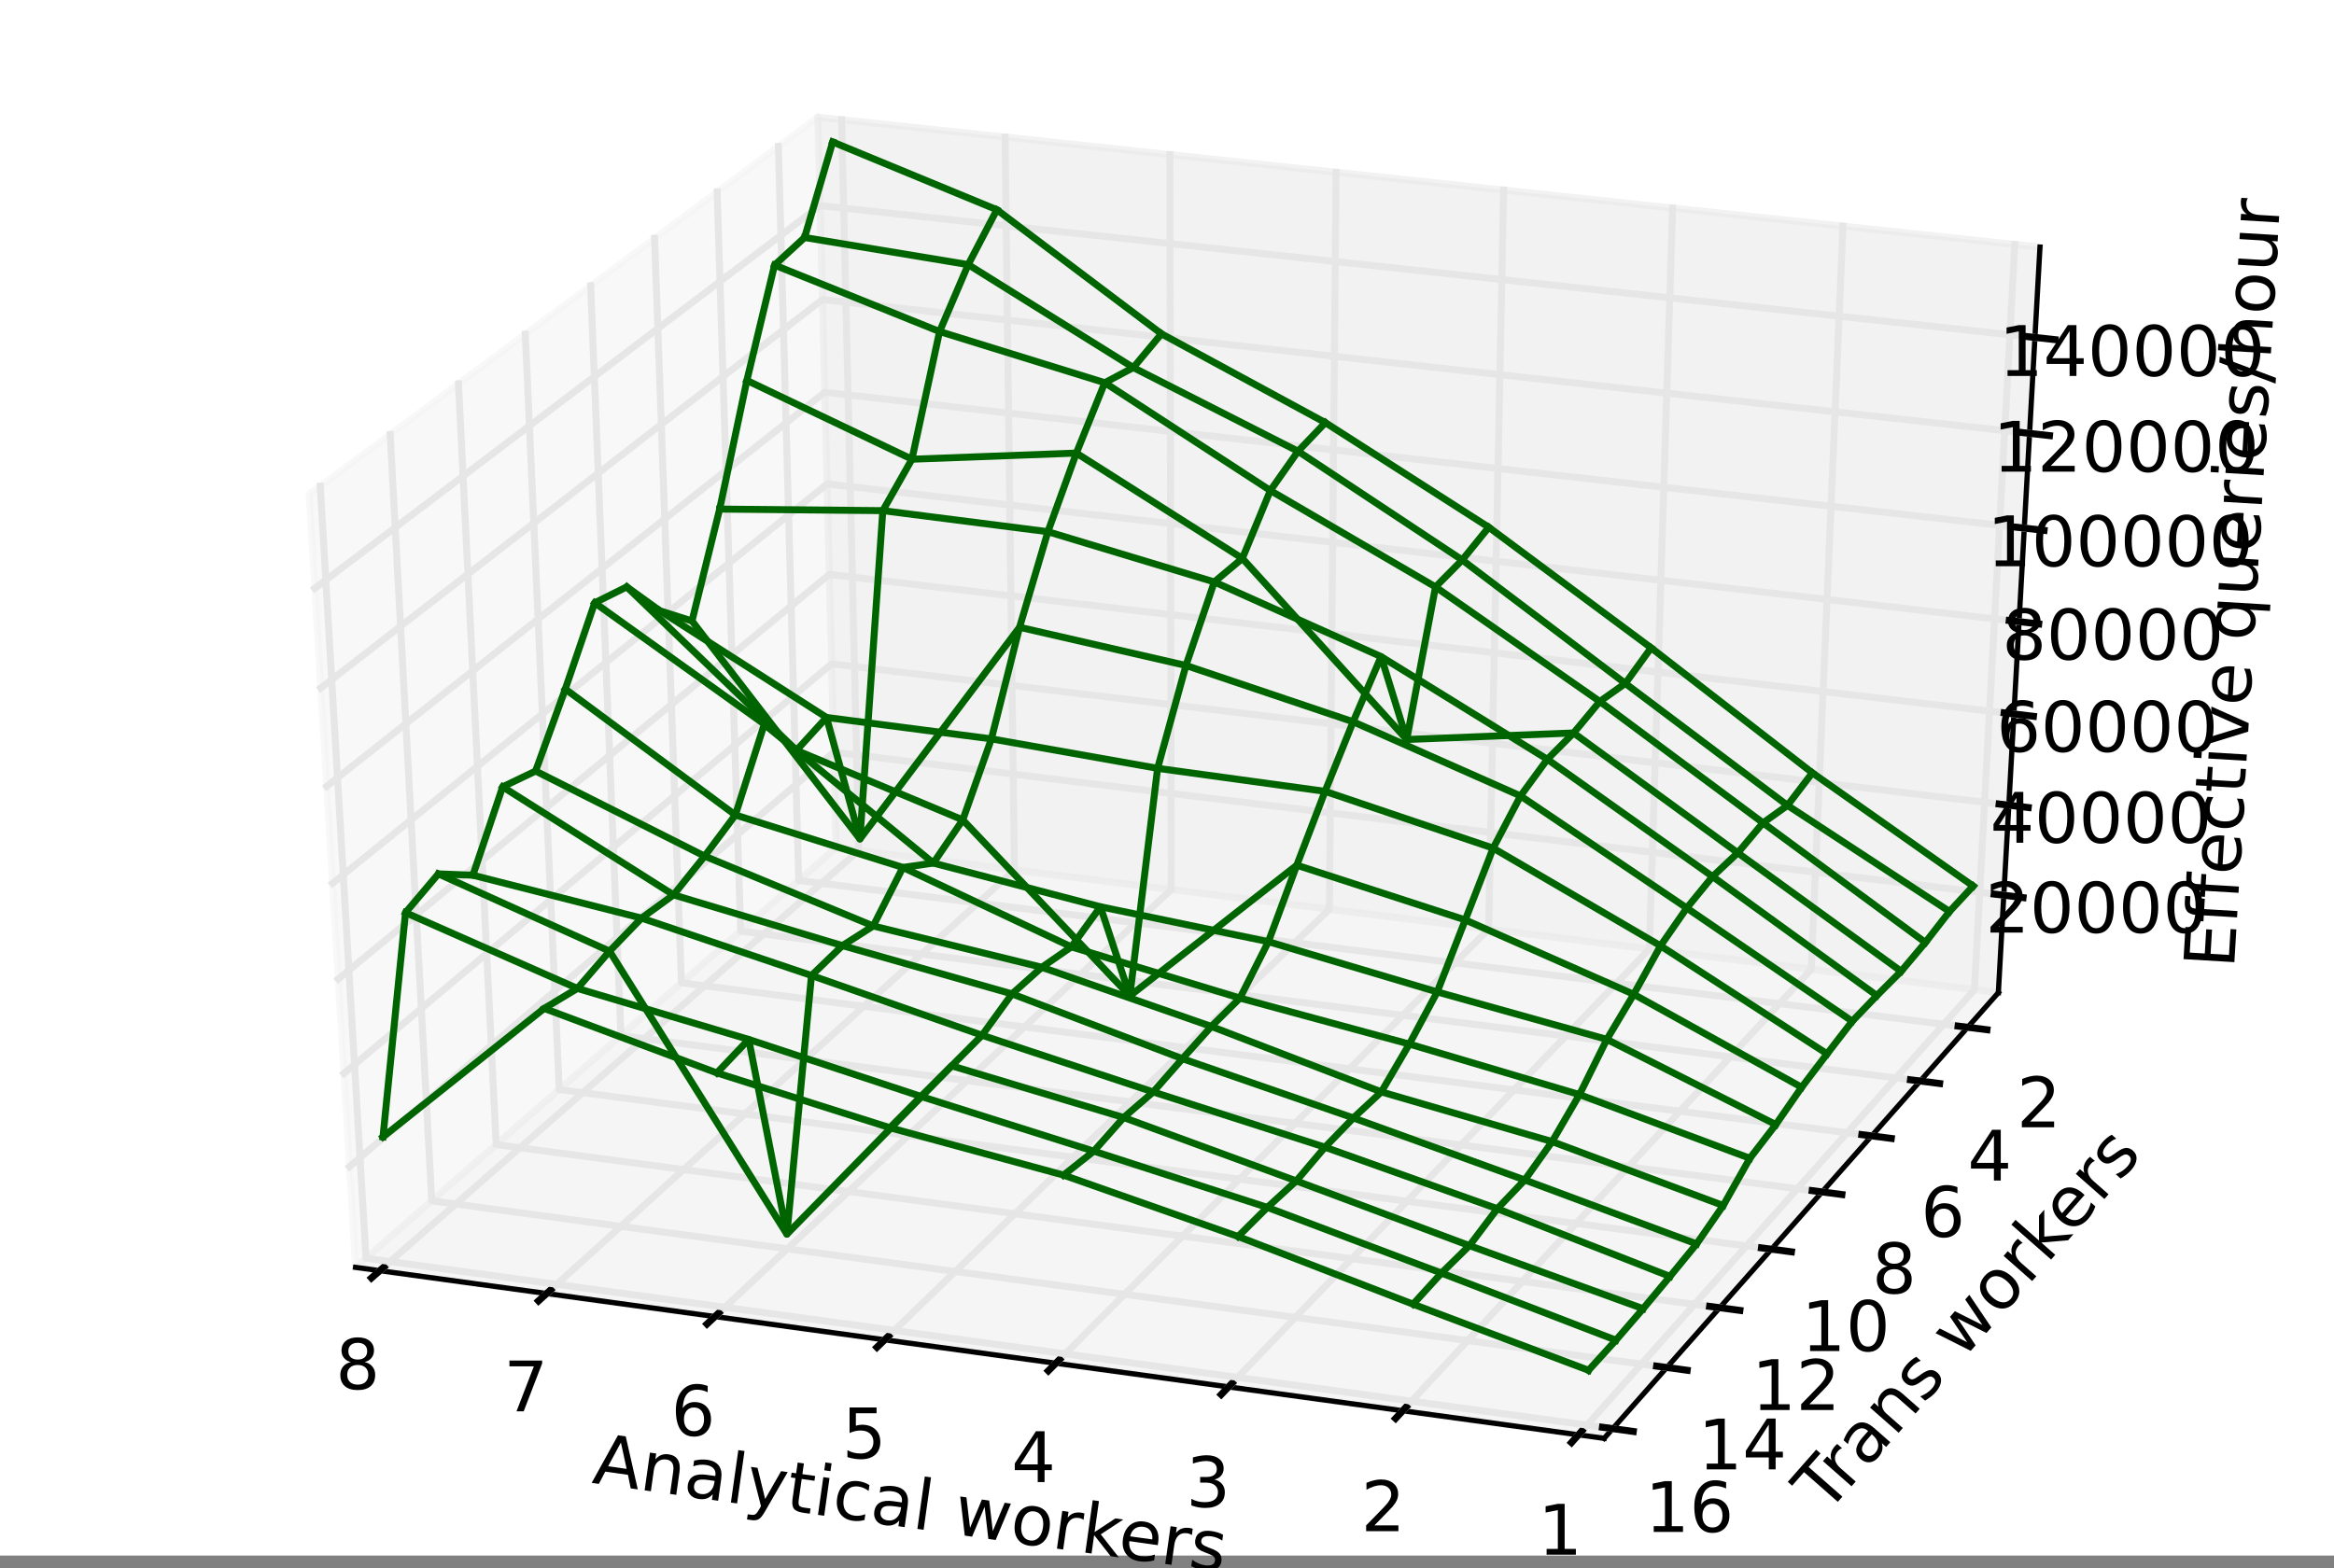 <?xml version="1.0" encoding="UTF-8" standalone="no"?>
<!-- Created with matplotlib (http://matplotlib.sourceforge.net/) -->

<svg
   xmlns:dc="http://purl.org/dc/elements/1.1/"
   xmlns:cc="http://creativecommons.org/ns#"
   xmlns:rdf="http://www.w3.org/1999/02/22-rdf-syntax-ns#"
   xmlns:svg="http://www.w3.org/2000/svg"
   xmlns="http://www.w3.org/2000/svg"
   xmlns:xlink="http://www.w3.org/1999/xlink"
   xmlns:sodipodi="http://sodipodi.sourceforge.net/DTD/sodipodi-0.dtd"
   xmlns:inkscape="http://www.inkscape.org/namespaces/inkscape"
   height="281.247"
   version="1.1"
   viewBox="0 0 334.8 224.998"
   width="418.5"
   id="svg16575"
   inkscape:version="0.48.3.1 r9886"
   sodipodi:docname="multirun_olap_through.svg">
  <rect x="0" y="0" width="334.8" height="224.998" fill="#808080" stroke="none"/>
  <sodipodi:namedview
     pagecolor="#ffffff"
     bordercolor="#666666"
     borderopacity="1"
     objecttolerance="10"
     gridtolerance="10"
     guidetolerance="10"
     inkscape:pageopacity="0"
     inkscape:pageshadow="2"
     inkscape:window-width="1440"
     inkscape:window-height="880"
     id="namedview17267"
     showgrid="false"
     fit-margin-top="0"
     fit-margin-left="0"
     fit-margin-right="0"
     fit-margin-bottom="0"
     inkscape:zoom="0.60740741"
     inkscape:cx="202.5"
     inkscape:cy="137.24696"
     inkscape:window-x="1913"
     inkscape:window-y="-10"
     inkscape:window-maximized="1"
     inkscape:current-layer="figure_1" />
  <defs
     id="defs16577"
     style="stroke-linecap:square;stroke-linejoin:round">
    <style
       type="text/css"
       id="style16579">
*{stroke-linecap:square;stroke-linejoin:round;}
  </style>
  </defs>
  <g
     id="figure_1"
     style="stroke-linecap:square;stroke-linejoin:round"
     transform="translate(-54,-28.8)">
    <g
       id="patch_2"
       style="stroke-linecap:square;stroke-linejoin:round">
      <path
         d="m 54,252 334.8,0 0,-223.2 -334.8,0 z"
         style="fill:#ffffff;stroke-linecap:square;stroke-linejoin:round"
         id="path16586"
         inkscape:connector-curvature="0" />
    </g>
    <g
       id="pane3d_1"
       style="stroke-linecap:square;stroke-linejoin:round">
      <g
         id="patch_3"
         style="stroke-linecap:square;stroke-linejoin:round">
        <path
           d="m 173.948,150.438 -68.945,60.21 -6.65,-110.9 72.971,-54.138"
           style="opacity:0.5;fill:#f2f2f2;stroke:#f2f2f2;stroke-linecap:square;stroke-linejoin:round"
           id="path16590"
           inkscape:connector-curvature="0" />
      </g>
    </g>
    <g
       id="pane3d_2"
       style="stroke-linecap:square;stroke-linejoin:round">
      <g
         id="patch_4"
         style="stroke-linecap:square;stroke-linejoin:round">
        <path
           d="M 340.654,171.231 173.948,150.438 171.324,45.61 346.624,64.253"
           style="opacity:0.5;fill:#e6e6e6;stroke:#e6e6e6;stroke-linecap:square;stroke-linejoin:round"
           id="path16594"
           inkscape:connector-curvature="0" />
      </g>
    </g>
    <g
       id="pane3d_3"
       style="stroke-linecap:square;stroke-linejoin:round">
      <g
         id="patch_5"
         style="stroke-linecap:square;stroke-linejoin:round">
        <path
           d="m 340.654,171.231 -166.706,-20.793 -68.945,60.21 179.105,24.532"
           style="opacity:0.5;fill:#ececec;stroke:#ececec;stroke-linecap:square;stroke-linejoin:round"
           id="path16598"
           inkscape:connector-curvature="0" />
      </g>
    </g>
    <g
       id="axis3d_1"
       style="stroke-linecap:square;stroke-linejoin:round">
      <g
         id="line2d_1"
         style="stroke-linecap:square;stroke-linejoin:round">
        <path
           d="M 105.003,210.648 284.108,235.18"
           style="fill:none;stroke:#000000;stroke-width:0.75;stroke-linecap:square;stroke-linejoin:round"
           id="path16602"
           inkscape:connector-curvature="0" />
      </g>
      <g
         id="text_1"
         style="stroke-linecap:square;stroke-linejoin:round">
        <!-- Analytical workers -->
        <defs
           id="defs16605">
          <path
             d="m 56.203,29.594 0,-4.391 -41.312,0 q 0.594,-9.281 5.594,-14.141 5,-4.859 13.938,-4.859 5.172,0 10.031,1.266 4.859,1.266 9.656,3.812 l 0,-8.5 q -4.844,-2.047 -9.922,-3.125 -5.078,-1.078 -10.297,-1.078 -13.094,0 -20.734,7.609 -7.641,7.625 -7.641,20.625 0,13.422 7.25,21.297 Q 20.016,56 32.328,56 q 11.031,0 17.453,-7.109 6.422,-7.094 6.422,-19.297 m -8.984,2.641 q -0.094,7.359 -4.125,11.75 -4.031,4.406 -10.672,4.406 -7.516,0 -12.031,-4.25 -4.516,-4.25 -5.203,-11.969 z"
             id="DejaVuSans-65"
             inkscape:connector-curvature="0"
             style="stroke-linecap:square;stroke-linejoin:round" />
          <path
             d="m 30.609,48.391 q -7.219,0 -11.422,-5.641 -4.203,-5.641 -4.203,-15.453 0,-9.812 4.172,-15.453 4.188,-5.641 11.453,-5.641 7.188,0 11.375,5.656 4.203,5.672 4.203,15.438 0,9.719 -4.203,15.406 -4.188,5.688 -11.375,5.688 m 0,7.609 q 11.719,0 18.406,-7.625 6.703,-7.609 6.703,-21.078 0,-13.422 -6.703,-21.078 -6.688,-7.641 -18.406,-7.641 -11.766,0 -18.438,7.641 -6.656,7.656 -6.656,21.078 0,13.469 6.656,21.078 Q 18.844,56 30.609,56"
             id="DejaVuSans-6f"
             inkscape:connector-curvature="0"
             style="stroke-linecap:square;stroke-linejoin:round" />
          <path
             d="m 54.891,33.016 0,-33.016 -8.984,0 0,32.719 q 0,7.766 -3.031,11.609 -3.031,3.859 -9.078,3.859 -7.281,0 -11.484,-4.641 -4.203,-4.625 -4.203,-12.641 l 0,-30.906 -9.031,0 0,54.688 9.031,0 0,-8.5 q 3.234,4.938 7.594,7.375 Q 30.078,56 35.797,56 q 9.422,0 14.25,-5.828 4.844,-5.828 4.844,-17.156"
             id="DejaVuSans-6e"
             inkscape:connector-curvature="0"
             style="stroke-linecap:square;stroke-linejoin:round" />
          <path
             d="m 9.078,75.984 9.031,0 0,-44.875 26.812,23.578 11.469,0 -29,-25.578 L 57.625,0 45.906,0 18.109,26.703 18.109,0 9.078,0 z"
             id="DejaVuSans-6b"
             inkscape:connector-curvature="0"
             style="stroke-linecap:square;stroke-linejoin:round" />
          <path
             d="m 9.422,75.984 8.984,0 0,-75.984 -8.984,0 z"
             id="DejaVuSans-6c"
             inkscape:connector-curvature="0"
             style="stroke-linecap:square;stroke-linejoin:round" />
          <path
             id="DejaVuSans-20"
             d=""
             inkscape:connector-curvature="0"
             style="stroke-linecap:square;stroke-linejoin:round" />
          <path
             d="M 32.172,-5.078 Q 28.375,-14.844 24.75,-17.812 q -3.609,-2.984 -9.656,-2.984 l -7.188,0 0,7.516 5.281,0 q 3.703,0 5.75,1.766 2.062,1.75 4.547,8.297 L 25.094,0.875 2.984,54.688 l 9.516,0 17.094,-42.766 17.094,42.766 9.516,0 z"
             id="DejaVuSans-79"
             inkscape:connector-curvature="0"
             style="stroke-linecap:square;stroke-linejoin:round" />
          <path
             d="m 34.188,63.188 -13.391,-36.281 26.812,0 z m -5.578,9.719 11.188,0 L 67.578,0 l -10.25,0 -6.641,18.703 -32.859,0 L 11.188,0 0.781,0 z"
             id="DejaVuSans-41"
             inkscape:connector-curvature="0"
             style="stroke-linecap:square;stroke-linejoin:round" />
          <path
             d="m 9.422,54.688 8.984,0 0,-54.688 -8.984,0 z m 0,21.297 8.984,0 0,-11.391 -8.984,0 z"
             id="DejaVuSans-69"
             inkscape:connector-curvature="0"
             style="stroke-linecap:square;stroke-linejoin:round" />
          <path
             d="m 18.312,70.219 0,-15.531 18.5,0 0,-6.984 -18.5,0 0,-29.688 q 0,-6.688 1.828,-8.594 1.828,-1.906 7.453,-1.906 l 9.219,0 0,-7.516 -9.219,0 Q 17.188,0 13.234,3.875 9.281,7.766 9.281,18.016 l 0,29.688 -6.594,0 0,6.984 6.594,0 0,15.531 z"
             id="DejaVuSans-74"
             inkscape:connector-curvature="0"
             style="stroke-linecap:square;stroke-linejoin:round" />
          <path
             d="m 4.203,54.688 8.984,0 11.234,-42.672 11.172,42.672 10.594,0 11.234,-42.672 11.188,42.672 8.984,0 L 63.281,0 52.688,0 40.922,44.828 29.109,0 18.5,0 z"
             id="DejaVuSans-77"
             inkscape:connector-curvature="0"
             style="stroke-linecap:square;stroke-linejoin:round" />
          <path
             d="m 41.109,46.297 q -1.516,0.875 -3.297,1.281 Q 36.031,48 33.891,48 26.266,48 22.188,43.047 18.109,38.094 18.109,28.812 l 0,-28.812 -9.031,0 0,54.688 9.031,0 0,-8.5 q 2.844,4.984 7.375,7.391 Q 30.031,56 36.531,56 q 0.922,0 2.047,-0.125 1.125,-0.109 2.484,-0.359 z"
             id="DejaVuSans-72"
             inkscape:connector-curvature="0"
             style="stroke-linecap:square;stroke-linejoin:round" />
          <path
             d="m 48.781,52.594 0,-8.406 q -3.812,2.109 -7.641,3.156 -3.828,1.047 -7.734,1.047 -8.75,0 -13.594,-5.547 -4.828,-5.531 -4.828,-15.547 0,-10.016 4.828,-15.562 4.844,-5.531 13.594,-5.531 3.906,0 7.734,1.047 3.828,1.047 7.641,3.156 l 0,-8.312 q -3.766,-1.75 -7.797,-2.625 -4.016,-0.891 -8.562,-0.891 -12.359,0 -19.641,7.766 -7.266,7.766 -7.266,20.953 0,13.375 7.344,21.031 Q 20.219,56 33.016,56 q 4.141,0 8.094,-0.859 3.953,-0.844 7.672,-2.547"
             id="DejaVuSans-63"
             inkscape:connector-curvature="0"
             style="stroke-linecap:square;stroke-linejoin:round" />
          <path
             d="m 44.281,53.078 0,-8.5 q -3.797,1.953 -7.906,2.922 -4.094,0.984 -8.5,0.984 -6.688,0 -10.031,-2.047 Q 14.5,44.391 14.5,40.281 q 0,-3.125 2.391,-4.906 2.391,-1.781 9.625,-3.391 l 3.078,-0.688 q 9.562,-2.047 13.594,-5.781 4.031,-3.734 4.031,-10.422 0,-7.625 -6.031,-12.078 -6.031,-4.438 -16.578,-4.438 -4.391,0 -9.156,0.859 Q 10.688,0.297 5.422,2 l 0,9.281 q 4.984,-2.594 9.813,-3.891 4.828,-1.281 9.578,-1.281 6.344,0 9.75,2.172 3.422,2.172 3.422,6.125 0,3.656 -2.469,5.609 -2.453,1.953 -10.812,3.766 l -3.125,0.734 q -8.344,1.75 -12.062,5.391 -3.703,3.641 -3.703,9.984 0,7.719 5.469,11.906 Q 16.75,56 26.812,56 q 4.969,0 9.359,-0.734 4.406,-0.719 8.109,-2.188"
             id="DejaVuSans-73"
             inkscape:connector-curvature="0"
             style="stroke-linecap:square;stroke-linejoin:round" />
          <path
             d="m 34.281,27.484 q -10.891,0 -15.094,-2.484 -4.203,-2.484 -4.203,-8.5 0,-4.781 3.156,-7.594 3.156,-2.797 8.562,-2.797 7.484,0 12,5.297 4.516,5.297 4.516,14.078 l 0,2 z m 17.922,3.719 0,-31.203 -8.984,0 0,8.297 Q 40.141,3.328 35.547,0.953 30.953,-1.422 24.312,-1.422 q -8.391,0 -13.359,4.719 Q 6,8.016 6,15.922 q 0,9.219 6.172,13.906 6.188,4.688 18.438,4.688 l 12.609,0 0,0.891 q 0,6.203 -4.078,9.594 -4.078,3.391 -11.453,3.391 -4.688,0 -9.141,-1.125 -4.438,-1.125 -8.531,-3.375 l 0,8.312 q 4.922,1.906 9.562,2.844 Q 24.219,56 28.609,56 q 11.875,0 17.734,-6.156 5.859,-6.141 5.859,-18.641"
             id="DejaVuSans-61"
             inkscape:connector-curvature="0"
             style="stroke-linecap:square;stroke-linejoin:round" />
        </defs>
        <g
           transform="matrix(0.099,0.014,0.014,-0.099,138.797,241.559)"
           id="g16622"
           style="stroke-linecap:square;stroke-linejoin:round">
          <use
             xlink:href="#DejaVuSans-41"
             id="use16624"
             style="stroke-linecap:square;stroke-linejoin:round"
             x="0"
             y="0"
             width="432"
             height="288" />
          <use
             x="68.408"
             xlink:href="#DejaVuSans-6e"
             id="use16626"
             style="stroke-linecap:square;stroke-linejoin:round"
             y="0"
             width="432"
             height="288" />
          <use
             x="131.787"
             xlink:href="#DejaVuSans-61"
             id="use16628"
             style="stroke-linecap:square;stroke-linejoin:round"
             y="0"
             width="432"
             height="288" />
          <use
             x="193.066"
             xlink:href="#DejaVuSans-6c"
             id="use16630"
             style="stroke-linecap:square;stroke-linejoin:round"
             y="0"
             width="432"
             height="288" />
          <use
             x="220.85"
             xlink:href="#DejaVuSans-79"
             id="use16632"
             style="stroke-linecap:square;stroke-linejoin:round"
             y="0"
             width="432"
             height="288" />
          <use
             x="280.029"
             xlink:href="#DejaVuSans-74"
             id="use16634"
             style="stroke-linecap:square;stroke-linejoin:round"
             y="0"
             width="432"
             height="288" />
          <use
             x="319.238"
             xlink:href="#DejaVuSans-69"
             id="use16636"
             style="stroke-linecap:square;stroke-linejoin:round"
             y="0"
             width="432"
             height="288" />
          <use
             x="347.021"
             xlink:href="#DejaVuSans-63"
             id="use16638"
             style="stroke-linecap:square;stroke-linejoin:round"
             y="0"
             width="432"
             height="288" />
          <use
             x="402.002"
             xlink:href="#DejaVuSans-61"
             id="use16640"
             style="stroke-linecap:square;stroke-linejoin:round"
             y="0"
             width="432"
             height="288" />
          <use
             x="463.281"
             xlink:href="#DejaVuSans-6c"
             id="use16642"
             style="stroke-linecap:square;stroke-linejoin:round"
             y="0"
             width="432"
             height="288" />
          <use
             x="491.064"
             xlink:href="#DejaVuSans-20"
             id="use16644"
             style="stroke-linecap:square;stroke-linejoin:round"
             y="0"
             width="432"
             height="288" />
          <use
             x="522.852"
             xlink:href="#DejaVuSans-77"
             id="use16646"
             style="stroke-linecap:square;stroke-linejoin:round"
             y="0"
             width="432"
             height="288" />
          <use
             x="604.639"
             xlink:href="#DejaVuSans-6f"
             id="use16648"
             style="stroke-linecap:square;stroke-linejoin:round"
             y="0"
             width="432"
             height="288" />
          <use
             x="665.82"
             xlink:href="#DejaVuSans-72"
             id="use16650"
             style="stroke-linecap:square;stroke-linejoin:round"
             y="0"
             width="432"
             height="288" />
          <use
             x="706.934"
             xlink:href="#DejaVuSans-6b"
             id="use16652"
             style="stroke-linecap:square;stroke-linejoin:round"
             y="0"
             width="432"
             height="288" />
          <use
             x="761.219"
             xlink:href="#DejaVuSans-65"
             id="use16654"
             style="stroke-linecap:square;stroke-linejoin:round"
             y="0"
             width="432"
             height="288" />
          <use
             x="822.742"
             xlink:href="#DejaVuSans-72"
             id="use16656"
             style="stroke-linecap:square;stroke-linejoin:round"
             y="0"
             width="432"
             height="288" />
          <use
             x="863.855"
             xlink:href="#DejaVuSans-73"
             id="use16658"
             style="stroke-linecap:square;stroke-linejoin:round"
             y="0"
             width="432"
             height="288" />
        </g>
      </g>
      <g
         id="Line3DCollection_1"
         style="stroke-linecap:square;stroke-linejoin:round">
        <defs
           id="defs16661">
          <path
             d="m 280.414,-53.326 56.81,-63.871 5.788,-106.934"
             id="C0_0_6c82b97def"
             inkscape:connector-curvature="0"
             style="stroke-linecap:square;stroke-linejoin:round" />
          <path
             d="m 255.21,-56.778 58.603,-63.339 4.551,-106.635"
             id="C0_1_1421136951"
             inkscape:connector-curvature="0"
             style="stroke-linecap:square;stroke-linejoin:round" />
          <path
             d="m 230.225,-60.2 60.364,-62.814 3.334,-106.337"
             id="C0_2_29e6121078"
             inkscape:connector-curvature="0"
             style="stroke-linecap:square;stroke-linejoin:round" />
          <path
             d="m 205.456,-63.593 62.093,-62.294 2.137,-106.042"
             id="C0_3_143196a4d3"
             inkscape:connector-curvature="0"
             style="stroke-linecap:square;stroke-linejoin:round" />
          <path
             d="m 180.899,-66.956 63.792,-61.782 0.96,-105.747"
             id="C0_4_243cca56a3"
             inkscape:connector-curvature="0"
             style="stroke-linecap:square;stroke-linejoin:round" />
          <path
             d="m 156.552,-70.291 65.461,-61.276 -0.199,-105.453"
             id="C0_5_fcbc2d1c24"
             inkscape:connector-curvature="0"
             style="stroke-linecap:square;stroke-linejoin:round" />
          <path
             d="m 132.412,-73.597 67.101,-60.776 -1.339,-105.161"
             id="C0_6_8f2ec51653"
             inkscape:connector-curvature="0"
             style="stroke-linecap:square;stroke-linejoin:round" />
          <path
             d="m 108.477,-76.876 68.712,-60.282 -2.461,-104.87"
             id="C0_7_02b7fb3932"
             inkscape:connector-curvature="0"
             style="stroke-linecap:square;stroke-linejoin:round" />
        </defs>
        <use
           style="fill:none;stroke:#e6e6e6;stroke-linecap:butt;stroke-linejoin:round"
           x="0"
           xlink:href="#C0_0_6c82b97def"
           y="288"
           id="use16671"
           width="432"
           height="288" />
        <use
           style="fill:none;stroke:#e6e6e6;stroke-linecap:butt;stroke-linejoin:round"
           x="0"
           xlink:href="#C0_1_1421136951"
           y="288"
           id="use16673"
           width="432"
           height="288" />
        <use
           style="fill:none;stroke:#e6e6e6;stroke-linecap:butt;stroke-linejoin:round"
           x="0"
           xlink:href="#C0_2_29e6121078"
           y="288"
           id="use16675"
           width="432"
           height="288" />
        <use
           style="fill:none;stroke:#e6e6e6;stroke-linecap:butt;stroke-linejoin:round"
           x="0"
           xlink:href="#C0_3_143196a4d3"
           y="288"
           id="use16677"
           width="432"
           height="288" />
        <use
           style="fill:none;stroke:#e6e6e6;stroke-linecap:butt;stroke-linejoin:round"
           x="0"
           xlink:href="#C0_4_243cca56a3"
           y="288"
           id="use16679"
           width="432"
           height="288" />
        <use
           style="fill:none;stroke:#e6e6e6;stroke-linecap:butt;stroke-linejoin:round"
           x="0"
           xlink:href="#C0_5_fcbc2d1c24"
           y="288"
           id="use16681"
           width="432"
           height="288" />
        <use
           style="fill:none;stroke:#e6e6e6;stroke-linecap:butt;stroke-linejoin:round"
           x="0"
           xlink:href="#C0_6_8f2ec51653"
           y="288"
           id="use16683"
           width="432"
           height="288" />
        <use
           style="fill:none;stroke:#e6e6e6;stroke-linecap:butt;stroke-linejoin:round"
           x="0"
           xlink:href="#C0_7_02b7fb3932"
           y="288"
           id="use16685"
           width="432"
           height="288" />
      </g>
      <g
         id="xtick_1"
         style="stroke-linecap:square;stroke-linejoin:round">
        <g
           id="line2d_2"
           style="stroke-linecap:square;stroke-linejoin:round">
          <path
             d="m 280.908,234.119 -1.484,1.668"
             style="fill:none;stroke:#000000;stroke-linecap:square;stroke-linejoin:round"
             id="path16689"
             inkscape:connector-curvature="0" />
        </g>
        <g
           id="text_2"
           style="stroke-linecap:square;stroke-linejoin:round">
          <!-- 1 -->
          <defs
             id="defs16692">
            <path
               d="m 12.406,8.297 16.109,0 0,55.625 -17.531,-3.516 0,8.984 17.438,3.516 9.859,0 0,-64.609 16.109,0 0,-8.297 -41.984,0 z"
               id="DejaVuSans-31"
               inkscape:connector-curvature="0"
               style="stroke-linecap:square;stroke-linejoin:round" />
          </defs>
          <g
             transform="matrix(0.1,0,0,-0.1,274.613,251.871)"
             id="g16695"
             style="stroke-linecap:square;stroke-linejoin:round">
            <use
               xlink:href="#DejaVuSans-31"
               id="use16697"
               style="stroke-linecap:square;stroke-linejoin:round"
               x="0"
               y="0"
               width="432"
               height="288" />
          </g>
        </g>
      </g>
      <g
         id="xtick_2"
         style="stroke-linecap:square;stroke-linejoin:round">
        <g
           id="line2d_3"
           style="stroke-linecap:square;stroke-linejoin:round">
          <path
             d="m 255.72,230.672 -1.53,1.653"
             style="fill:none;stroke:#000000;stroke-linecap:square;stroke-linejoin:round"
             id="path16701"
             inkscape:connector-curvature="0" />
        </g>
        <g
           id="text_3"
           style="stroke-linecap:square;stroke-linejoin:round">
          <!-- 2 -->
          <defs
             id="defs16704">
            <path
               d="m 19.188,8.297 34.422,0 0,-8.297 -46.281,0 0,8.297 Q 12.938,14.109 22.625,23.891 q 9.703,9.797 12.188,12.641 4.734,5.313 6.609,9 1.891,3.688 1.891,7.25 0,5.813 -4.078,9.469 -4.078,3.672 -10.625,3.672 -4.641,0 -9.797,-1.609 -5.141,-1.609 -11,-4.891 l 0,9.969 q 5.953,2.391 11.125,3.609 5.188,1.219 9.484,1.219 11.328,0 18.062,-5.672 6.734,-5.656 6.734,-15.125 0,-4.5 -1.688,-8.531 Q 49.859,40.875 45.406,35.406 44.188,33.984 37.641,27.219 31.109,20.453 19.188,8.297"
               id="DejaVuSans-32"
               inkscape:connector-curvature="0"
               style="stroke-linecap:square;stroke-linejoin:round" />
          </defs>
          <g
             transform="matrix(0.1,0,0,-0.1,249.234,248.501)"
             id="g16707"
             style="stroke-linecap:square;stroke-linejoin:round">
            <use
               xlink:href="#DejaVuSans-32"
               id="use16709"
               style="stroke-linecap:square;stroke-linejoin:round"
               x="0"
               y="0"
               width="432"
               height="288" />
          </g>
        </g>
      </g>
      <g
         id="xtick_3"
         style="stroke-linecap:square;stroke-linejoin:round">
        <g
           id="line2d_4"
           style="stroke-linecap:square;stroke-linejoin:round">
          <path
             d="m 230.75,227.254 -1.576,1.64"
             style="fill:none;stroke:#000000;stroke-linecap:square;stroke-linejoin:round"
             id="path16713"
             inkscape:connector-curvature="0" />
        </g>
        <g
           id="text_4"
           style="stroke-linecap:square;stroke-linejoin:round">
          <!-- 3 -->
          <defs
             id="defs16716">
            <path
               d="M 40.578,39.312 Q 47.656,37.797 51.625,33 q 3.984,-4.781 3.984,-11.812 0,-10.781 -7.422,-16.703 -7.422,-5.906 -21.094,-5.906 -4.578,0 -9.438,0.906 Q 12.797,0.391 7.625,2.203 l 0,9.516 q 4.094,-2.391 8.969,-3.609 4.891,-1.219 10.219,-1.219 9.266,0 14.125,3.656 4.859,3.656 4.859,10.641 0,6.453 -4.516,10.078 -4.516,3.641 -12.562,3.641 l -8.5,0 0,8.109 8.891,0 q 7.266,0 11.125,2.906 3.859,2.906 3.859,8.375 0,5.609 -3.984,8.609 -3.969,3.016 -11.391,3.016 -4.063,0 -8.703,-0.891 -4.641,-0.875 -10.203,-2.719 l 0,8.781 q 5.625,1.562 10.531,2.344 4.906,0.781 9.25,0.781 11.234,0 17.766,-5.109 6.547,-5.094 6.547,-13.781 0,-6.062 -3.469,-10.234 -3.469,-4.172 -9.859,-5.781"
               id="DejaVuSans-33"
               inkscape:connector-curvature="0"
               style="stroke-linecap:square;stroke-linejoin:round" />
          </defs>
          <g
             transform="matrix(0.1,0,0,-0.1,224.133,245.029)"
             id="g16719"
             style="stroke-linecap:square;stroke-linejoin:round">
            <use
               xlink:href="#DejaVuSans-33"
               id="use16721"
               style="stroke-linecap:square;stroke-linejoin:round"
               x="0"
               y="0"
               width="432"
               height="288" />
          </g>
        </g>
      </g>
      <g
         id="xtick_4"
         style="stroke-linecap:square;stroke-linejoin:round">
        <g
           id="line2d_5"
           style="stroke-linecap:square;stroke-linejoin:round">
          <path
             d="m 205.995,223.866 -1.62,1.625"
             style="fill:none;stroke:#000000;stroke-linecap:square;stroke-linejoin:round"
             id="path16725"
             inkscape:connector-curvature="0" />
        </g>
        <g
           id="text_5"
           style="stroke-linecap:square;stroke-linejoin:round">
          <!-- 4 -->
          <defs
             id="defs16728">
            <path
               d="m 37.797,64.312 -24.906,-38.922 24.906,0 z m -2.594,8.594 12.406,0 0,-47.516 10.406,0 0,-8.203 -10.406,0 0,-17.188 -9.812,0 0,17.188 -32.906,0 0,9.516 z"
               id="DejaVuSans-34"
               inkscape:connector-curvature="0"
               style="stroke-linecap:square;stroke-linejoin:round" />
          </defs>
          <g
             transform="matrix(0.1,0,0,-0.1,199.076,241.457)"
             id="g16731"
             style="stroke-linecap:square;stroke-linejoin:round">
            <use
               xlink:href="#DejaVuSans-34"
               id="use16733"
               style="stroke-linecap:square;stroke-linejoin:round"
               x="0"
               y="0"
               width="432"
               height="288" />
          </g>
        </g>
      </g>
      <g
         id="xtick_5"
         style="stroke-linecap:square;stroke-linejoin:round">
        <g
           id="line2d_6"
           style="stroke-linecap:square;stroke-linejoin:round">
          <path
             d="m 181.453,220.507 -1.664,1.612"
             style="fill:none;stroke:#000000;stroke-linecap:square;stroke-linejoin:round"
             id="path16737"
             inkscape:connector-curvature="0" />
        </g>
        <g
           id="text_6"
           style="stroke-linecap:square;stroke-linejoin:round">
          <!-- 5 -->
          <defs
             id="defs16740">
            <path
               d="m 10.797,72.906 38.719,0 0,-8.312 -29.688,0 0,-17.859 q 2.141,0.734 4.281,1.094 2.156,0.359 4.312,0.359 12.203,0 19.328,-6.688 7.141,-6.688 7.141,-18.109 0,-11.766 -7.328,-18.297 -7.328,-6.516 -20.656,-6.516 -4.594,0 -9.359,0.781 -4.75,0.781 -9.828,2.344 l 0,9.922 q 4.391,-2.391 9.078,-3.562 4.688,-1.172 9.906,-1.172 8.453,0 13.375,4.437 4.938,4.438 4.938,12.062 0,7.609 -4.938,12.047 -4.922,4.453 -13.375,4.453 -3.953,0 -7.891,-0.875 -3.922,-0.875 -8.016,-2.734 z"
               id="DejaVuSans-35"
               inkscape:connector-curvature="0"
               style="stroke-linecap:square;stroke-linejoin:round" />
          </defs>
          <g
             transform="matrix(0.1,0,0,-0.1,174.787,238.045)"
             id="g16743"
             style="stroke-linecap:square;stroke-linejoin:round">
            <use
               xlink:href="#DejaVuSans-35"
               id="use16745"
               style="stroke-linecap:square;stroke-linejoin:round"
               x="0"
               y="0"
               width="432"
               height="288" />
          </g>
        </g>
      </g>
      <g
         id="xtick_6"
         style="stroke-linecap:square;stroke-linejoin:round">
        <g
           id="line2d_7"
           style="stroke-linecap:square;stroke-linejoin:round">
          <path
             d="m 157.12,217.177 -1.707,1.598"
             style="fill:none;stroke:#000000;stroke-linecap:square;stroke-linejoin:round"
             id="path16749"
             inkscape:connector-curvature="0" />
        </g>
        <g
           id="text_7"
           style="stroke-linecap:square;stroke-linejoin:round">
          <!-- 6 -->
          <defs
             id="defs16752">
            <path
               d="m 33.016,40.375 q -6.641,0 -10.531,-4.547 -3.875,-4.531 -3.875,-12.438 0,-7.859 3.875,-12.438 3.891,-4.562 10.531,-4.562 6.641,0 10.516,4.562 3.875,4.578 3.875,12.438 0,7.906 -3.875,12.438 -3.875,4.547 -10.516,4.547 m 19.578,30.922 0,-8.984 q -3.719,1.75 -7.5,2.672 -3.781,0.938 -7.5,0.938 -9.766,0 -14.922,-6.594 -5.141,-6.594 -5.875,-19.922 2.875,4.25 7.219,6.516 4.359,2.266 9.578,2.266 10.984,0 17.359,-6.672 6.375,-6.656 6.375,-18.125 0,-11.234 -6.641,-18.031 -6.641,-6.781 -17.672,-6.781 -12.656,0 -19.344,9.688 -6.688,9.703 -6.688,28.109 0,17.281 8.203,27.562 8.203,10.281 22.016,10.281 3.719,0 7.5,-0.734 3.781,-0.734 7.891,-2.188"
               id="DejaVuSans-36"
               inkscape:connector-curvature="0"
               style="stroke-linecap:square;stroke-linejoin:round" />
          </defs>
          <g
             transform="matrix(0.1,0,0,-0.1,150.252,234.794)"
             id="g16755"
             style="stroke-linecap:square;stroke-linejoin:round">
            <use
               xlink:href="#DejaVuSans-36"
               id="use16757"
               style="stroke-linecap:square;stroke-linejoin:round"
               x="0"
               y="0"
               width="432"
               height="288" />
          </g>
        </g>
      </g>
      <g
         id="xtick_7"
         style="stroke-linecap:square;stroke-linejoin:round">
        <g
           id="line2d_8"
           style="stroke-linecap:square;stroke-linejoin:round">
          <path
             d="m 132.994,213.875 -1.749,1.584"
             style="fill:none;stroke:#000000;stroke-linecap:square;stroke-linejoin:round"
             id="path16761"
             inkscape:connector-curvature="0" />
        </g>
        <g
           id="text_8"
           style="stroke-linecap:square;stroke-linejoin:round">
          <!-- 7 -->
          <defs
             id="defs16764">
            <path
               d="m 8.203,72.906 46.875,0 0,-4.203 L 28.609,0 18.312,0 l 24.906,64.594 -35.016,0 z"
               id="DejaVuSans-37"
               inkscape:connector-curvature="0"
               style="stroke-linecap:square;stroke-linejoin:round" />
          </defs>
          <g
             transform="matrix(0.1,0,0,-0.1,126.258,231.309)"
             id="g16767"
             style="stroke-linecap:square;stroke-linejoin:round">
            <use
               xlink:href="#DejaVuSans-37"
               id="use16769"
               style="stroke-linecap:square;stroke-linejoin:round"
               x="0"
               y="0"
               width="432"
               height="288" />
          </g>
        </g>
      </g>
      <g
         id="xtick_8"
         style="stroke-linecap:square;stroke-linejoin:round">
        <g
           id="line2d_9"
           style="stroke-linecap:square;stroke-linejoin:round">
          <path
             d="m 109.073,210.601 -1.79,1.571"
             style="fill:none;stroke:#000000;stroke-linecap:square;stroke-linejoin:round"
             id="path16773"
             inkscape:connector-curvature="0" />
        </g>
        <g
           id="text_9"
           style="stroke-linecap:square;stroke-linejoin:round">
          <!-- 8 -->
          <defs
             id="defs16776">
            <path
               d="m 31.781,34.625 q -7.031,0 -11.062,-3.766 -4.016,-3.766 -4.016,-10.344 0,-6.594 4.016,-10.359 4.031,-3.766 11.062,-3.766 7.031,0 11.078,3.781 4.062,3.797 4.062,10.344 0,6.578 -4.031,10.344 -4.016,3.766 -11.109,3.766 m -9.859,4.188 Q 15.578,40.375 12.031,44.719 8.5,49.078 8.5,55.328 q 0,8.734 6.219,13.812 6.234,5.078 17.062,5.078 10.891,0 17.094,-5.078 6.203,-5.078 6.203,-13.812 0,-6.25 -3.547,-10.609 Q 48,40.375 41.703,38.812 q 7.125,-1.656 11.094,-6.5 3.984,-4.828 3.984,-11.797 0,-10.609 -6.469,-16.281 -6.469,-5.656 -18.531,-5.656 -12.047,0 -18.531,5.656 -6.469,5.672 -6.469,16.281 0,6.969 4,11.797 4.016,4.844 11.141,6.5 m -3.609,15.578 q 0,-5.656 3.531,-8.828 3.547,-3.172 9.937,-3.172 6.359,0 9.938,3.172 3.594,3.172 3.594,8.828 0,5.672 -3.594,8.844 -3.578,3.172 -9.938,3.172 -6.391,0 -9.937,-3.172 -3.531,-3.172 -3.531,-8.844"
               id="DejaVuSans-38"
               inkscape:connector-curvature="0"
               style="stroke-linecap:square;stroke-linejoin:round" />
          </defs>
          <g
             transform="matrix(0.1,0,0,-0.1,102.138,228.115)"
             id="g16779"
             style="stroke-linecap:square;stroke-linejoin:round">
            <use
               xlink:href="#DejaVuSans-38"
               id="use16781"
               style="stroke-linecap:square;stroke-linejoin:round"
               x="0"
               y="0"
               width="432"
               height="288" />
          </g>
        </g>
      </g>
    </g>
    <g
       id="axis3d_2"
       style="stroke-linecap:square;stroke-linejoin:round">
      <g
         id="line2d_10"
         style="stroke-linecap:square;stroke-linejoin:round">
        <path
           d="M 340.654,171.231 284.108,235.18"
           style="fill:none;stroke:#000000;stroke-width:0.75;stroke-linecap:square;stroke-linejoin:round"
           id="path16785"
           inkscape:connector-curvature="0" />
      </g>
      <g
         id="text_10"
         style="stroke-linecap:square;stroke-linejoin:round">
        <!-- Trans workers -->
        <defs
           id="defs16788">
          <path
             d="m -0.297,72.906 61.672,0 0,-8.312 -25.875,0 0,-64.594 -9.906,0 0,64.594 -25.891,0 z"
             id="DejaVuSans-54"
             inkscape:connector-curvature="0"
             style="stroke-linecap:square;stroke-linejoin:round" />
        </defs>
        <g
           transform="matrix(0.066,-0.075,-0.075,-0.066,315.936,246.214)"
           id="g16791"
           style="stroke-linecap:square;stroke-linejoin:round">
          <use
             xlink:href="#DejaVuSans-54"
             id="use16793"
             style="stroke-linecap:square;stroke-linejoin:round"
             x="0"
             y="0"
             width="432"
             height="288" />
          <use
             x="46.334"
             xlink:href="#DejaVuSans-72"
             id="use16795"
             style="stroke-linecap:square;stroke-linejoin:round"
             y="0"
             width="432"
             height="288" />
          <use
             x="87.447"
             xlink:href="#DejaVuSans-61"
             id="use16797"
             style="stroke-linecap:square;stroke-linejoin:round"
             y="0"
             width="432"
             height="288" />
          <use
             x="148.727"
             xlink:href="#DejaVuSans-6e"
             id="use16799"
             style="stroke-linecap:square;stroke-linejoin:round"
             y="0"
             width="432"
             height="288" />
          <use
             x="212.105"
             xlink:href="#DejaVuSans-73"
             id="use16801"
             style="stroke-linecap:square;stroke-linejoin:round"
             y="0"
             width="432"
             height="288" />
          <use
             x="264.205"
             xlink:href="#DejaVuSans-20"
             id="use16803"
             style="stroke-linecap:square;stroke-linejoin:round"
             y="0"
             width="432"
             height="288" />
          <use
             x="295.992"
             xlink:href="#DejaVuSans-77"
             id="use16805"
             style="stroke-linecap:square;stroke-linejoin:round"
             y="0"
             width="432"
             height="288" />
          <use
             x="377.779"
             xlink:href="#DejaVuSans-6f"
             id="use16807"
             style="stroke-linecap:square;stroke-linejoin:round"
             y="0"
             width="432"
             height="288" />
          <use
             x="438.961"
             xlink:href="#DejaVuSans-72"
             id="use16809"
             style="stroke-linecap:square;stroke-linejoin:round"
             y="0"
             width="432"
             height="288" />
          <use
             x="480.074"
             xlink:href="#DejaVuSans-6b"
             id="use16811"
             style="stroke-linecap:square;stroke-linejoin:round"
             y="0"
             width="432"
             height="288" />
          <use
             x="534.359"
             xlink:href="#DejaVuSans-65"
             id="use16813"
             style="stroke-linecap:square;stroke-linejoin:round"
             y="0"
             width="432"
             height="288" />
          <use
             x="595.883"
             xlink:href="#DejaVuSans-72"
             id="use16815"
             style="stroke-linecap:square;stroke-linejoin:round"
             y="0"
             width="432"
             height="288" />
          <use
             x="636.996"
             xlink:href="#DejaVuSans-73"
             id="use16817"
             style="stroke-linecap:square;stroke-linejoin:round"
             y="0"
             width="432"
             height="288" />
        </g>
      </g>
      <g
         id="Line3DCollection_2"
         style="stroke-linecap:square;stroke-linejoin:round">
        <defs
           id="defs16820">
          <path
             d="m 165.659,-238.187 2.915,105.318 167.683,21.073"
             id="C1_0_5549120933"
             inkscape:connector-curvature="0"
             style="stroke-linecap:square;stroke-linejoin:round" />
          <path
             d="m 156.874,-231.669 3.374,106.072 169.192,21.51"
             id="C1_1_9a7d6f550e"
             inkscape:connector-curvature="0"
             style="stroke-linecap:square;stroke-linejoin:round" />
          <path
             d="m 147.898,-225.01 3.852,106.834 170.728,21.962"
             id="C1_2_57d784ae77"
             inkscape:connector-curvature="0"
             style="stroke-linecap:square;stroke-linejoin:round" />
          <path
             d="m 138.726,-218.205 4.35,107.605 172.292,22.427"
             id="C1_3_6c2eacff58"
             inkscape:connector-curvature="0"
             style="stroke-linecap:square;stroke-linejoin:round" />
          <path
             d="m 129.351,-211.25 4.868,108.384 173.885,22.909"
             id="C1_4_4baac632a4"
             inkscape:connector-curvature="0"
             style="stroke-linecap:square;stroke-linejoin:round" />
          <path
             d="m 119.767,-204.139 5.407,109.172 175.506,23.405"
             id="C1_5_f37246d13b"
             inkscape:connector-curvature="0"
             style="stroke-linecap:square;stroke-linejoin:round" />
          <path
             d="m 109.966,-196.867 5.97,109.968 177.157,23.918"
             id="C1_6_6a429bb735"
             inkscape:connector-curvature="0"
             style="stroke-linecap:square;stroke-linejoin:round" />
          <path
             d="m 99.94,-189.429 6.557,110.773 178.838,24.447"
             id="C1_7_aaf291c27b"
             inkscape:connector-curvature="0"
             style="stroke-linecap:square;stroke-linejoin:round" />
        </defs>
        <use
           style="fill:none;stroke:#e6e6e6;stroke-linecap:butt;stroke-linejoin:round"
           x="0"
           xlink:href="#C1_0_5549120933"
           y="288"
           id="use16830"
           width="432"
           height="288" />
        <use
           style="fill:none;stroke:#e6e6e6;stroke-linecap:butt;stroke-linejoin:round"
           x="0"
           xlink:href="#C1_1_9a7d6f550e"
           y="288"
           id="use16832"
           width="432"
           height="288" />
        <use
           style="fill:none;stroke:#e6e6e6;stroke-linecap:butt;stroke-linejoin:round"
           x="0"
           xlink:href="#C1_2_57d784ae77"
           y="288"
           id="use16834"
           width="432"
           height="288" />
        <use
           style="fill:none;stroke:#e6e6e6;stroke-linecap:butt;stroke-linejoin:round"
           x="0"
           xlink:href="#C1_3_6c2eacff58"
           y="288"
           id="use16836"
           width="432"
           height="288" />
        <use
           style="fill:none;stroke:#e6e6e6;stroke-linecap:butt;stroke-linejoin:round"
           x="0"
           xlink:href="#C1_4_4baac632a4"
           y="288"
           id="use16838"
           width="432"
           height="288" />
        <use
           style="fill:none;stroke:#e6e6e6;stroke-linecap:butt;stroke-linejoin:round"
           x="0"
           xlink:href="#C1_5_f37246d13b"
           y="288"
           id="use16840"
           width="432"
           height="288" />
        <use
           style="fill:none;stroke:#e6e6e6;stroke-linecap:butt;stroke-linejoin:round"
           x="0"
           xlink:href="#C1_6_6a429bb735"
           y="288"
           id="use16842"
           width="432"
           height="288" />
        <use
           style="fill:none;stroke:#e6e6e6;stroke-linecap:butt;stroke-linejoin:round"
           x="0"
           xlink:href="#C1_7_aaf291c27b"
           y="288"
           id="use16844"
           width="432"
           height="288" />
      </g>
      <g
         id="xtick_9"
         style="stroke-linecap:square;stroke-linejoin:round">
        <g
           id="line2d_11"
           style="stroke-linecap:square;stroke-linejoin:round">
          <path
             d="m 334.876,176.03 4.144,0.521"
             style="fill:none;stroke:#000000;stroke-linecap:square;stroke-linejoin:round"
             id="path16848"
             inkscape:connector-curvature="0" />
        </g>
        <g
           id="text_11"
           style="stroke-linecap:square;stroke-linejoin:round">
          <!-- 2 -->
          <g
             transform="matrix(0.1,0,0,-0.1,343.291,190.552)"
             id="g16851"
             style="stroke-linecap:square;stroke-linejoin:round">
            <use
               xlink:href="#DejaVuSans-32"
               id="use16853"
               style="stroke-linecap:square;stroke-linejoin:round"
               x="0"
               y="0"
               width="432"
               height="288" />
          </g>
        </g>
      </g>
      <g
         id="xtick_10"
         style="stroke-linecap:square;stroke-linejoin:round">
        <g
           id="line2d_12"
           style="stroke-linecap:square;stroke-linejoin:round">
          <path
             d="m 328.046,183.736 4.183,0.532"
             style="fill:none;stroke:#000000;stroke-linecap:square;stroke-linejoin:round"
             id="path16857"
             inkscape:connector-curvature="0" />
        </g>
        <g
           id="text_12"
           style="stroke-linecap:square;stroke-linejoin:round">
          <!-- 4 -->
          <g
             transform="matrix(0.1,0,0,-0.1,336.238,198.194)"
             id="g16860"
             style="stroke-linecap:square;stroke-linejoin:round">
            <use
               xlink:href="#DejaVuSans-34"
               id="use16862"
               style="stroke-linecap:square;stroke-linejoin:round"
               x="0"
               y="0"
               width="432"
               height="288" />
          </g>
        </g>
      </g>
      <g
         id="xtick_11"
         style="stroke-linecap:square;stroke-linejoin:round">
        <g
           id="line2d_13"
           style="stroke-linecap:square;stroke-linejoin:round">
          <path
             d="m 321.072,191.605 4.222,0.543"
             style="fill:none;stroke:#000000;stroke-linecap:square;stroke-linejoin:round"
             id="path16866"
             inkscape:connector-curvature="0" />
        </g>
        <g
           id="text_13"
           style="stroke-linecap:square;stroke-linejoin:round">
          <!-- 6 -->
          <g
             transform="matrix(0.1,0,0,-0.1,329.524,206.263)"
             id="g16869"
             style="stroke-linecap:square;stroke-linejoin:round">
            <use
               xlink:href="#DejaVuSans-36"
               id="use16871"
               style="stroke-linecap:square;stroke-linejoin:round"
               x="0"
               y="0"
               width="432"
               height="288" />
          </g>
        </g>
      </g>
      <g
         id="xtick_12"
         style="stroke-linecap:square;stroke-linejoin:round">
        <g
           id="line2d_14"
           style="stroke-linecap:square;stroke-linejoin:round">
          <path
             d="m 313.948,199.642 4.262,0.555"
             style="fill:none;stroke:#000000;stroke-linecap:square;stroke-linejoin:round"
             id="path16875"
             inkscape:connector-curvature="0" />
        </g>
        <g
           id="text_14"
           style="stroke-linecap:square;stroke-linejoin:round">
          <!-- 8 -->
          <g
             transform="matrix(0.1,0,0,-0.1,322.541,214.37)"
             id="g16878"
             style="stroke-linecap:square;stroke-linejoin:round">
            <use
               xlink:href="#DejaVuSans-38"
               id="use16880"
               style="stroke-linecap:square;stroke-linejoin:round"
               x="0"
               y="0"
               width="432"
               height="288" />
          </g>
        </g>
      </g>
      <g
         id="xtick_13"
         style="stroke-linecap:square;stroke-linejoin:round">
        <g
           id="line2d_15"
           style="stroke-linecap:square;stroke-linejoin:round">
          <path
             d="m 306.67,207.854 4.303,0.566"
             style="fill:none;stroke:#000000;stroke-linecap:square;stroke-linejoin:round"
             id="path16884"
             inkscape:connector-curvature="0" />
        </g>
        <g
           id="text_15"
           style="stroke-linecap:square;stroke-linejoin:round">
          <!-- 10 -->
          <defs
             id="defs16887">
            <path
               d="m 31.781,66.406 q -7.609,0 -11.453,-7.5 Q 16.5,51.422 16.5,36.375 q 0,-14.984 3.828,-22.484 3.844,-7.5 11.453,-7.5 7.672,0 11.5,7.5 3.844,7.5 3.844,22.484 0,15.047 -3.844,22.531 -3.828,7.5 -11.5,7.5 m 0,7.813 q 12.266,0 18.734,-9.703 6.469,-9.688 6.469,-28.141 0,-18.406 -6.469,-28.109 -6.469,-9.688 -18.734,-9.688 -12.25,0 -18.719,9.688 -6.469,9.703 -6.469,28.109 0,18.453 6.469,28.141 6.469,9.703 18.719,9.703"
               id="DejaVuSans-30"
               inkscape:connector-curvature="0"
               style="stroke-linecap:square;stroke-linejoin:round" />
          </defs>
          <g
             transform="matrix(0.1,0,0,-0.1,312.409,222.652)"
             id="g16890"
             style="stroke-linecap:square;stroke-linejoin:round">
            <use
               xlink:href="#DejaVuSans-31"
               id="use16892"
               style="stroke-linecap:square;stroke-linejoin:round"
               x="0"
               y="0"
               width="432"
               height="288" />
            <use
               x="63.623"
               xlink:href="#DejaVuSans-30"
               id="use16894"
               style="stroke-linecap:square;stroke-linejoin:round"
               y="0"
               width="432"
               height="288" />
          </g>
        </g>
      </g>
      <g
         id="xtick_14"
         style="stroke-linecap:square;stroke-linejoin:round">
        <g
           id="line2d_16"
           style="stroke-linecap:square;stroke-linejoin:round">
          <path
             d="m 299.233,216.245 4.344,0.579"
             style="fill:none;stroke:#000000;stroke-linecap:square;stroke-linejoin:round"
             id="path16898"
             inkscape:connector-curvature="0" />
        </g>
        <g
           id="text_16"
           style="stroke-linecap:square;stroke-linejoin:round">
          <!-- 12 -->
          <g
             transform="matrix(0.1,0,0,-0.1,305.27,231.116)"
             id="g16901"
             style="stroke-linecap:square;stroke-linejoin:round">
            <use
               xlink:href="#DejaVuSans-31"
               id="use16903"
               style="stroke-linecap:square;stroke-linejoin:round"
               x="0"
               y="0"
               width="432"
               height="288" />
            <use
               x="63.623"
               xlink:href="#DejaVuSans-32"
               id="use16905"
               style="stroke-linecap:square;stroke-linejoin:round"
               y="0"
               width="432"
               height="288" />
          </g>
        </g>
      </g>
      <g
         id="xtick_15"
         style="stroke-linecap:square;stroke-linejoin:round">
        <g
           id="line2d_17"
           style="stroke-linecap:square;stroke-linejoin:round">
          <path
             d="m 291.631,224.821 4.387,0.592"
             style="fill:none;stroke:#000000;stroke-linecap:square;stroke-linejoin:round"
             id="path16909"
             inkscape:connector-curvature="0" />
        </g>
        <g
           id="text_17"
           style="stroke-linecap:square;stroke-linejoin:round">
          <!-- 14 -->
          <g
             transform="matrix(0.1,0,0,-0.1,297.581,239.636)"
             id="g16912"
             style="stroke-linecap:square;stroke-linejoin:round">
            <use
               xlink:href="#DejaVuSans-31"
               id="use16914"
               style="stroke-linecap:square;stroke-linejoin:round"
               x="0"
               y="0"
               width="432"
               height="288" />
            <use
               x="63.623"
               xlink:href="#DejaVuSans-34"
               id="use16916"
               style="stroke-linecap:square;stroke-linejoin:round"
               y="0"
               width="432"
               height="288" />
          </g>
        </g>
      </g>
      <g
         id="xtick_16"
         style="stroke-linecap:square;stroke-linejoin:round">
        <g
           id="line2d_18"
           style="stroke-linecap:square;stroke-linejoin:round">
          <path
             d="m 283.859,233.59 4.43,0.605"
             style="fill:none;stroke:#000000;stroke-linecap:square;stroke-linejoin:round"
             id="path16920"
             inkscape:connector-curvature="0" />
        </g>
        <g
           id="text_18"
           style="stroke-linecap:square;stroke-linejoin:round">
          <!-- 16 -->
          <g
             transform="matrix(0.1,0,0,-0.1,289.979,248.611)"
             id="g16923"
             style="stroke-linecap:square;stroke-linejoin:round">
            <use
               xlink:href="#DejaVuSans-31"
               id="use16925"
               style="stroke-linecap:square;stroke-linejoin:round"
               x="0"
               y="0"
               width="432"
               height="288" />
            <use
               x="63.623"
               xlink:href="#DejaVuSans-36"
               id="use16927"
               style="stroke-linecap:square;stroke-linejoin:round"
               y="0"
               width="432"
               height="288" />
          </g>
        </g>
      </g>
    </g>
    <g
       id="axis3d_3"
       style="stroke-linecap:square;stroke-linejoin:round">
      <g
         id="line2d_19"
         style="stroke-linecap:square;stroke-linejoin:round">
        <path
           d="m 340.654,171.231 5.97,-106.978"
           style="fill:none;stroke:#000000;stroke-width:0.75;stroke-linecap:square;stroke-linejoin:round"
           id="path16931"
           inkscape:connector-curvature="0" />
      </g>
      <g
         id="text_19"
         style="stroke-linecap:square;stroke-linejoin:round">
        <!-- Effective queries/hour -->
        <defs
           id="defs16934">
          <path
             d="m 25.391,72.906 8.297,0 L 8.297,-9.281 0,-9.281 z"
             id="DejaVuSans-2f"
             inkscape:connector-curvature="0"
             style="stroke-linecap:square;stroke-linejoin:round" />
          <path
             d="m 8.5,21.578 0,33.109 8.984,0 0,-32.766 q 0,-7.766 3.016,-11.656 3.031,-3.875 9.094,-3.875 7.266,0 11.484,4.641 4.234,4.641 4.234,12.656 l 0,31 8.984,0 0,-54.688 -8.984,0 0,8.406 Q 42.047,3.422 37.719,1 33.406,-1.422 27.688,-1.422 18.266,-1.422 13.375,4.438 8.5,10.297 8.5,21.578 M 31.109,56 z"
             id="DejaVuSans-75"
             inkscape:connector-curvature="0"
             style="stroke-linecap:square;stroke-linejoin:round" />
          <path
             d="m 9.812,72.906 46.094,0 0,-8.312 -36.234,0 0,-21.578 34.719,0 0,-8.297 -34.719,0 0,-26.422 37.109,0 L 56.781,0 9.812,0 z"
             id="DejaVuSans-45"
             inkscape:connector-curvature="0"
             style="stroke-linecap:square;stroke-linejoin:round" />
          <path
             d="m 54.891,33.016 0,-33.016 -8.984,0 0,32.719 q 0,7.766 -3.031,11.609 -3.031,3.859 -9.078,3.859 -7.281,0 -11.484,-4.641 -4.203,-4.625 -4.203,-12.641 l 0,-30.906 -9.031,0 0,75.984 9.031,0 0,-29.797 q 3.234,4.938 7.594,7.375 Q 30.078,56 35.797,56 q 9.422,0 14.25,-5.828 4.844,-5.828 4.844,-17.156"
             id="DejaVuSans-68"
             inkscape:connector-curvature="0"
             style="stroke-linecap:square;stroke-linejoin:round" />
          <path
             d="m 37.109,75.984 0,-7.484 -8.594,0 q -4.828,0 -6.719,-1.953 -1.875,-1.953 -1.875,-7.031 l 0,-4.828 14.797,0 0,-6.984 -14.797,0 0,-47.703 -9.031,0 0,47.703 -8.594,0 0,6.984 8.594,0 0,3.812 q 0,9.125 4.25,13.297 4.25,4.188 13.469,4.188 z"
             id="DejaVuSans-66"
             inkscape:connector-curvature="0"
             style="stroke-linecap:square;stroke-linejoin:round" />
          <path
             d="m 2.984,54.688 9.516,0 17.094,-45.891 17.094,45.891 9.516,0 L 35.688,0 23.484,0 z"
             id="DejaVuSans-76"
             inkscape:connector-curvature="0"
             style="stroke-linecap:square;stroke-linejoin:round" />
          <path
             d="m 14.797,27.297 q 0,-9.906 4.078,-15.547 4.078,-5.641 11.203,-5.641 7.125,0 11.219,5.641 4.109,5.641 4.109,15.547 0,9.906 -4.109,15.547 -4.094,5.641 -11.219,5.641 -7.125,0 -11.203,-5.641 -4.078,-5.641 -4.078,-15.547 M 45.406,8.203 Q 42.578,3.328 38.25,0.953 33.938,-1.422 27.875,-1.422 q -9.906,0 -16.141,7.906 -6.219,7.922 -6.219,20.813 0,12.891 6.219,20.797 Q 17.969,56 27.875,56 q 6.062,0 10.375,-2.375 4.328,-2.359 7.156,-7.234 l 0,8.297 8.984,0 0,-75.484 -8.984,0 z"
             id="DejaVuSans-71"
             inkscape:connector-curvature="0"
             style="stroke-linecap:square;stroke-linejoin:round" />
        </defs>
        <g
           transform="matrix(0.006,-0.1,-0.1,-0.006,374.45,167.837)"
           id="g16943"
           style="stroke-linecap:square;stroke-linejoin:round">
          <use
             xlink:href="#DejaVuSans-45"
             id="use16945"
             style="stroke-linecap:square;stroke-linejoin:round"
             x="0"
             y="0"
             width="432"
             height="288" />
          <use
             x="63.184"
             xlink:href="#DejaVuSans-66"
             id="use16947"
             style="stroke-linecap:square;stroke-linejoin:round"
             y="0"
             width="432"
             height="288" />
          <use
             x="98.389"
             xlink:href="#DejaVuSans-66"
             id="use16949"
             style="stroke-linecap:square;stroke-linejoin:round"
             y="0"
             width="432"
             height="288" />
          <use
             x="133.594"
             xlink:href="#DejaVuSans-65"
             id="use16951"
             style="stroke-linecap:square;stroke-linejoin:round"
             y="0"
             width="432"
             height="288" />
          <use
             x="195.117"
             xlink:href="#DejaVuSans-63"
             id="use16953"
             style="stroke-linecap:square;stroke-linejoin:round"
             y="0"
             width="432"
             height="288" />
          <use
             x="250.098"
             xlink:href="#DejaVuSans-74"
             id="use16955"
             style="stroke-linecap:square;stroke-linejoin:round"
             y="0"
             width="432"
             height="288" />
          <use
             x="289.307"
             xlink:href="#DejaVuSans-69"
             id="use16957"
             style="stroke-linecap:square;stroke-linejoin:round"
             y="0"
             width="432"
             height="288" />
          <use
             x="317.09"
             xlink:href="#DejaVuSans-76"
             id="use16959"
             style="stroke-linecap:square;stroke-linejoin:round"
             y="0"
             width="432"
             height="288" />
          <use
             x="376.27"
             xlink:href="#DejaVuSans-65"
             id="use16961"
             style="stroke-linecap:square;stroke-linejoin:round"
             y="0"
             width="432"
             height="288" />
          <use
             x="437.793"
             xlink:href="#DejaVuSans-20"
             id="use16963"
             style="stroke-linecap:square;stroke-linejoin:round"
             y="0"
             width="432"
             height="288" />
          <use
             x="469.58"
             xlink:href="#DejaVuSans-71"
             id="use16965"
             style="stroke-linecap:square;stroke-linejoin:round"
             y="0"
             width="432"
             height="288" />
          <use
             x="533.057"
             xlink:href="#DejaVuSans-75"
             id="use16967"
             style="stroke-linecap:square;stroke-linejoin:round"
             y="0"
             width="432"
             height="288" />
          <use
             x="596.436"
             xlink:href="#DejaVuSans-65"
             id="use16969"
             style="stroke-linecap:square;stroke-linejoin:round"
             y="0"
             width="432"
             height="288" />
          <use
             x="657.959"
             xlink:href="#DejaVuSans-72"
             id="use16971"
             style="stroke-linecap:square;stroke-linejoin:round"
             y="0"
             width="432"
             height="288" />
          <use
             x="699.072"
             xlink:href="#DejaVuSans-69"
             id="use16973"
             style="stroke-linecap:square;stroke-linejoin:round"
             y="0"
             width="432"
             height="288" />
          <use
             x="726.855"
             xlink:href="#DejaVuSans-65"
             id="use16975"
             style="stroke-linecap:square;stroke-linejoin:round"
             y="0"
             width="432"
             height="288" />
          <use
             x="788.379"
             xlink:href="#DejaVuSans-73"
             id="use16977"
             style="stroke-linecap:square;stroke-linejoin:round"
             y="0"
             width="432"
             height="288" />
          <use
             x="840.479"
             xlink:href="#DejaVuSans-2f"
             id="use16979"
             style="stroke-linecap:square;stroke-linejoin:round"
             y="0"
             width="432"
             height="288" />
          <use
             x="874.17"
             xlink:href="#DejaVuSans-68"
             id="use16981"
             style="stroke-linecap:square;stroke-linejoin:round"
             y="0"
             width="432"
             height="288" />
          <use
             x="937.549"
             xlink:href="#DejaVuSans-6f"
             id="use16983"
             style="stroke-linecap:square;stroke-linejoin:round"
             y="0"
             width="432"
             height="288" />
          <use
             x="998.73"
             xlink:href="#DejaVuSans-75"
             id="use16985"
             style="stroke-linecap:square;stroke-linejoin:round"
             y="0"
             width="432"
             height="288" />
          <use
             x="1062.109"
             xlink:href="#DejaVuSans-72"
             id="use16987"
             style="stroke-linecap:square;stroke-linejoin:round"
             y="0"
             width="432"
             height="288" />
        </g>
      </g>
      <g
         id="Line3DCollection_3"
         style="stroke-linecap:square;stroke-linejoin:round">
        <defs
           id="defs16990">
          <path
             d="m 341.434,-130.743 -167.829,-20.529 -69.468,59.47"
             id="C2_0_4fdd6f9378"
             inkscape:connector-curvature="0"
             style="stroke-linecap:square;stroke-linejoin:round" />
          <path
             d="m 342.155,-143.666 -168.867,-20.281 -69.953,58.771"
             id="C2_1_27cfad2465"
             inkscape:connector-curvature="0"
             style="stroke-linecap:square;stroke-linejoin:round" />
          <path
             d="m 342.885,-156.751 -169.918,-20.026 -70.445,58.05"
             id="C2_2_06bb5066b0"
             inkscape:connector-curvature="0"
             style="stroke-linecap:square;stroke-linejoin:round" />
          <path
             d="m 343.624,-170.002 -170.982,-19.762 -70.943,57.305"
             id="C2_3_e655535416"
             inkscape:connector-curvature="0"
             style="stroke-linecap:square;stroke-linejoin:round" />
          <path
             d="m 344.373,-183.422 -172.061,-19.489 -71.448,56.536"
             id="C2_4_2dadb81f14"
             inkscape:connector-curvature="0"
             style="stroke-linecap:square;stroke-linejoin:round" />
          <path
             d="m 345.132,-197.013 -173.153,-19.209 -71.961,55.742"
             id="C2_5_d3f0a711aa"
             inkscape:connector-curvature="0"
             style="stroke-linecap:square;stroke-linejoin:round" />
          <path
             d="M 345.9,-210.78 171.642,-229.7 99.161,-174.776"
             id="C2_6_5bf531abe7"
             inkscape:connector-curvature="0"
             style="stroke-linecap:square;stroke-linejoin:round" />
        </defs>
        <use
           style="fill:none;stroke:#e6e6e6;stroke-linecap:butt;stroke-linejoin:round"
           x="0"
           xlink:href="#C2_0_4fdd6f9378"
           y="288"
           id="use16999"
           width="432"
           height="288" />
        <use
           style="fill:none;stroke:#e6e6e6;stroke-linecap:butt;stroke-linejoin:round"
           x="0"
           xlink:href="#C2_1_27cfad2465"
           y="288"
           id="use17001"
           width="432"
           height="288" />
        <use
           style="fill:none;stroke:#e6e6e6;stroke-linecap:butt;stroke-linejoin:round"
           x="0"
           xlink:href="#C2_2_06bb5066b0"
           y="288"
           id="use17003"
           width="432"
           height="288" />
        <use
           style="fill:none;stroke:#e6e6e6;stroke-linecap:butt;stroke-linejoin:round"
           x="0"
           xlink:href="#C2_3_e655535416"
           y="288"
           id="use17005"
           width="432"
           height="288" />
        <use
           style="fill:none;stroke:#e6e6e6;stroke-linecap:butt;stroke-linejoin:round"
           x="0"
           xlink:href="#C2_4_2dadb81f14"
           y="288"
           id="use17007"
           width="432"
           height="288" />
        <use
           style="fill:none;stroke:#e6e6e6;stroke-linecap:butt;stroke-linejoin:round"
           x="0"
           xlink:href="#C2_5_d3f0a711aa"
           y="288"
           id="use17009"
           width="432"
           height="288" />
        <use
           style="fill:none;stroke:#e6e6e6;stroke-linecap:butt;stroke-linejoin:round"
           x="0"
           xlink:href="#C2_6_5bf531abe7"
           y="288"
           id="use17011"
           width="432"
           height="288" />
      </g>
      <g
         id="xtick_17"
         style="stroke-linecap:square;stroke-linejoin:round">
        <g
           id="line2d_20"
           style="stroke-linecap:square;stroke-linejoin:round">
          <path
             d="m 340.052,157.088 4.147,0.508"
             style="fill:none;stroke:#000000;stroke-linecap:square;stroke-linejoin:round"
             id="path17015"
             inkscape:connector-curvature="0" />
        </g>
        <g
           id="text_20"
           style="stroke-linecap:square;stroke-linejoin:round">
          <!-- 20000 -->
          <g
             transform="matrix(0.1,0,0,-0.1,338.793,162.617)"
             id="g17018"
             style="stroke-linecap:square;stroke-linejoin:round">
            <use
               xlink:href="#DejaVuSans-32"
               id="use17020"
               style="stroke-linecap:square;stroke-linejoin:round"
               x="0"
               y="0"
               width="432"
               height="288" />
            <use
               x="63.623"
               xlink:href="#DejaVuSans-30"
               id="use17022"
               style="stroke-linecap:square;stroke-linejoin:round"
               y="0"
               width="432"
               height="288" />
            <use
               x="127.246"
               xlink:href="#DejaVuSans-30"
               id="use17024"
               style="stroke-linecap:square;stroke-linejoin:round"
               y="0"
               width="432"
               height="288" />
            <use
               x="190.869"
               xlink:href="#DejaVuSans-30"
               id="use17026"
               style="stroke-linecap:square;stroke-linejoin:round"
               y="0"
               width="432"
               height="288" />
            <use
               x="254.492"
               xlink:href="#DejaVuSans-30"
               id="use17028"
               style="stroke-linecap:square;stroke-linejoin:round"
               y="0"
               width="432"
               height="288" />
          </g>
        </g>
      </g>
      <g
         id="xtick_18"
         style="stroke-linecap:square;stroke-linejoin:round">
        <g
           id="line2d_21"
           style="stroke-linecap:square;stroke-linejoin:round">
          <path
             d="m 340.764,144.167 4.174,0.502"
             style="fill:none;stroke:#000000;stroke-linecap:square;stroke-linejoin:round"
             id="path17032"
             inkscape:connector-curvature="0" />
        </g>
        <g
           id="text_21"
           style="stroke-linecap:square;stroke-linejoin:round">
          <!-- 40000 -->
          <g
             transform="matrix(0.1,0,0,-0.1,339.469,149.719)"
             id="g17035"
             style="stroke-linecap:square;stroke-linejoin:round">
            <use
               xlink:href="#DejaVuSans-34"
               id="use17037"
               style="stroke-linecap:square;stroke-linejoin:round"
               x="0"
               y="0"
               width="432"
               height="288" />
            <use
               x="63.623"
               xlink:href="#DejaVuSans-30"
               id="use17039"
               style="stroke-linecap:square;stroke-linejoin:round"
               y="0"
               width="432"
               height="288" />
            <use
               x="127.246"
               xlink:href="#DejaVuSans-30"
               id="use17041"
               style="stroke-linecap:square;stroke-linejoin:round"
               y="0"
               width="432"
               height="288" />
            <use
               x="190.869"
               xlink:href="#DejaVuSans-30"
               id="use17043"
               style="stroke-linecap:square;stroke-linejoin:round"
               y="0"
               width="432"
               height="288" />
            <use
               x="254.492"
               xlink:href="#DejaVuSans-30"
               id="use17045"
               style="stroke-linecap:square;stroke-linejoin:round"
               y="0"
               width="432"
               height="288" />
          </g>
        </g>
      </g>
      <g
         id="xtick_19"
         style="stroke-linecap:square;stroke-linejoin:round">
        <g
           id="line2d_22"
           style="stroke-linecap:square;stroke-linejoin:round">
          <path
             d="m 341.485,131.084 4.201,0.495"
             style="fill:none;stroke:#000000;stroke-linecap:square;stroke-linejoin:round"
             id="path17049"
             inkscape:connector-curvature="0" />
        </g>
        <g
           id="text_22"
           style="stroke-linecap:square;stroke-linejoin:round">
          <!-- 60000 -->
          <g
             transform="matrix(0.1,0,0,-0.1,340.381,136.658)"
             id="g17052"
             style="stroke-linecap:square;stroke-linejoin:round">
            <use
               xlink:href="#DejaVuSans-36"
               id="use17054"
               style="stroke-linecap:square;stroke-linejoin:round"
               x="0"
               y="0"
               width="432"
               height="288" />
            <use
               x="63.623"
               xlink:href="#DejaVuSans-30"
               id="use17056"
               style="stroke-linecap:square;stroke-linejoin:round"
               y="0"
               width="432"
               height="288" />
            <use
               x="127.246"
               xlink:href="#DejaVuSans-30"
               id="use17058"
               style="stroke-linecap:square;stroke-linejoin:round"
               y="0"
               width="432"
               height="288" />
            <use
               x="190.869"
               xlink:href="#DejaVuSans-30"
               id="use17060"
               style="stroke-linecap:square;stroke-linejoin:round"
               y="0"
               width="432"
               height="288" />
            <use
               x="254.492"
               xlink:href="#DejaVuSans-30"
               id="use17062"
               style="stroke-linecap:square;stroke-linejoin:round"
               y="0"
               width="432"
               height="288" />
          </g>
        </g>
      </g>
      <g
         id="xtick_20"
         style="stroke-linecap:square;stroke-linejoin:round">
        <g
           id="line2d_23"
           style="stroke-linecap:square;stroke-linejoin:round">
          <path
             d="m 342.216,117.835 4.228,0.489"
             style="fill:none;stroke:#000000;stroke-linecap:square;stroke-linejoin:round"
             id="path17066"
             inkscape:connector-curvature="0" />
        </g>
        <g
           id="text_23"
           style="stroke-linecap:square;stroke-linejoin:round">
          <!-- 80000 -->
          <g
             transform="matrix(0.1,0,0,-0.1,341.188,123.434)"
             id="g17069"
             style="stroke-linecap:square;stroke-linejoin:round">
            <use
               xlink:href="#DejaVuSans-38"
               id="use17071"
               style="stroke-linecap:square;stroke-linejoin:round"
               x="0"
               y="0"
               width="432"
               height="288" />
            <use
               x="63.623"
               xlink:href="#DejaVuSans-30"
               id="use17073"
               style="stroke-linecap:square;stroke-linejoin:round"
               y="0"
               width="432"
               height="288" />
            <use
               x="127.246"
               xlink:href="#DejaVuSans-30"
               id="use17075"
               style="stroke-linecap:square;stroke-linejoin:round"
               y="0"
               width="432"
               height="288" />
            <use
               x="190.869"
               xlink:href="#DejaVuSans-30"
               id="use17077"
               style="stroke-linecap:square;stroke-linejoin:round"
               y="0"
               width="432"
               height="288" />
            <use
               x="254.492"
               xlink:href="#DejaVuSans-30"
               id="use17079"
               style="stroke-linecap:square;stroke-linejoin:round"
               y="0"
               width="432"
               height="288" />
          </g>
        </g>
      </g>
      <g
         id="xtick_21"
         style="stroke-linecap:square;stroke-linejoin:round">
        <g
           id="line2d_24"
           style="stroke-linecap:square;stroke-linejoin:round">
          <path
             d="m 342.956,104.418 4.255,0.482"
             style="fill:none;stroke:#000000;stroke-linecap:square;stroke-linejoin:round"
             id="path17083"
             inkscape:connector-curvature="0" />
        </g>
        <g
           id="text_24"
           style="stroke-linecap:square;stroke-linejoin:round">
          <!-- 100000 -->
          <g
             transform="matrix(0.1,0,0,-0.1,339.045,110.041)"
             id="g17086"
             style="stroke-linecap:square;stroke-linejoin:round">
            <use
               xlink:href="#DejaVuSans-31"
               id="use17088"
               style="stroke-linecap:square;stroke-linejoin:round"
               x="0"
               y="0"
               width="432"
               height="288" />
            <use
               x="63.623"
               xlink:href="#DejaVuSans-30"
               id="use17090"
               style="stroke-linecap:square;stroke-linejoin:round"
               y="0"
               width="432"
               height="288" />
            <use
               x="127.246"
               xlink:href="#DejaVuSans-30"
               id="use17092"
               style="stroke-linecap:square;stroke-linejoin:round"
               y="0"
               width="432"
               height="288" />
            <use
               x="190.869"
               xlink:href="#DejaVuSans-30"
               id="use17094"
               style="stroke-linecap:square;stroke-linejoin:round"
               y="0"
               width="432"
               height="288" />
            <use
               x="254.492"
               xlink:href="#DejaVuSans-30"
               id="use17096"
               style="stroke-linecap:square;stroke-linejoin:round"
               y="0"
               width="432"
               height="288" />
            <use
               x="318.115"
               xlink:href="#DejaVuSans-30"
               id="use17098"
               style="stroke-linecap:square;stroke-linejoin:round"
               y="0"
               width="432"
               height="288" />
          </g>
        </g>
      </g>
      <g
         id="xtick_22"
         style="stroke-linecap:square;stroke-linejoin:round">
        <g
           id="line2d_25"
           style="stroke-linecap:square;stroke-linejoin:round">
          <path
             d="m 343.705,90.829 4.283,0.475"
             style="fill:none;stroke:#000000;stroke-linecap:square;stroke-linejoin:round"
             id="path17102"
             inkscape:connector-curvature="0" />
        </g>
        <g
           id="text_25"
           style="stroke-linecap:square;stroke-linejoin:round">
          <!-- 120000 -->
          <g
             transform="matrix(0.1,0,0,-0.1,339.883,96.477)"
             id="g17105"
             style="stroke-linecap:square;stroke-linejoin:round">
            <use
               xlink:href="#DejaVuSans-31"
               id="use17107"
               style="stroke-linecap:square;stroke-linejoin:round"
               x="0"
               y="0"
               width="432"
               height="288" />
            <use
               x="63.623"
               xlink:href="#DejaVuSans-32"
               id="use17109"
               style="stroke-linecap:square;stroke-linejoin:round"
               y="0"
               width="432"
               height="288" />
            <use
               x="127.246"
               xlink:href="#DejaVuSans-30"
               id="use17111"
               style="stroke-linecap:square;stroke-linejoin:round"
               y="0"
               width="432"
               height="288" />
            <use
               x="190.869"
               xlink:href="#DejaVuSans-30"
               id="use17113"
               style="stroke-linecap:square;stroke-linejoin:round"
               y="0"
               width="432"
               height="288" />
            <use
               x="254.492"
               xlink:href="#DejaVuSans-30"
               id="use17115"
               style="stroke-linecap:square;stroke-linejoin:round"
               y="0"
               width="432"
               height="288" />
            <use
               x="318.115"
               xlink:href="#DejaVuSans-30"
               id="use17117"
               style="stroke-linecap:square;stroke-linejoin:round"
               y="0"
               width="432"
               height="288" />
          </g>
        </g>
      </g>
      <g
         id="xtick_23"
         style="stroke-linecap:square;stroke-linejoin:round">
        <g
           id="line2d_26"
           style="stroke-linecap:square;stroke-linejoin:round">
          <path
             d="m 344.464,77.064 4.311,0.468"
             style="fill:none;stroke:#000000;stroke-linecap:square;stroke-linejoin:round"
             id="path17121"
             inkscape:connector-curvature="0" />
        </g>
        <g
           id="text_26"
           style="stroke-linecap:square;stroke-linejoin:round">
          <!-- 140000 -->
          <g
             transform="matrix(0.1,0,0,-0.1,340.732,82.74)"
             id="g17124"
             style="stroke-linecap:square;stroke-linejoin:round">
            <use
               xlink:href="#DejaVuSans-31"
               id="use17126"
               style="stroke-linecap:square;stroke-linejoin:round"
               x="0"
               y="0"
               width="432"
               height="288" />
            <use
               x="63.623"
               xlink:href="#DejaVuSans-34"
               id="use17128"
               style="stroke-linecap:square;stroke-linejoin:round"
               y="0"
               width="432"
               height="288" />
            <use
               x="127.246"
               xlink:href="#DejaVuSans-30"
               id="use17130"
               style="stroke-linecap:square;stroke-linejoin:round"
               y="0"
               width="432"
               height="288" />
            <use
               x="190.869"
               xlink:href="#DejaVuSans-30"
               id="use17132"
               style="stroke-linecap:square;stroke-linejoin:round"
               y="0"
               width="432"
               height="288" />
            <use
               x="254.492"
               xlink:href="#DejaVuSans-30"
               id="use17134"
               style="stroke-linecap:square;stroke-linejoin:round"
               y="0"
               width="432"
               height="288" />
            <use
               x="318.115"
               xlink:href="#DejaVuSans-30"
               id="use17136"
               style="stroke-linecap:square;stroke-linejoin:round"
               y="0"
               width="432"
               height="288" />
          </g>
        </g>
      </g>
    </g>
    <g
       id="axes_1"
       style="stroke-linecap:square;stroke-linejoin:round">
      <g
         id="Line3DCollection_4"
         style="stroke-linecap:square;stroke-linejoin:round">
        <defs
           id="defs17140">
          <path
             d="m 337.038,-132.064 -23.066,-16.245 -23.127,-17.935 -23.288,-17.3 -23.439,-15.012 -23.513,-12.747 -23.609,-17.802 -23.552,-9.722"
             id="C3_0_0be924ceb3"
             inkscape:connector-curvature="0"
             style="stroke-linecap:square;stroke-linejoin:round" />
          <path
             d="m 333.649,-128.416 -23.241,-15.219 -23.263,-17.505 -23.397,-17.712 -23.552,-15.599 -23.629,-12.007 -23.683,-14.773 -23.47,-3.89"
             id="C3_1_8cc4c9b08e"
             inkscape:connector-curvature="0"
             style="stroke-linecap:square;stroke-linejoin:round" />
          <path
             d="m 330.186,-123.968 -23.289,-17.163 -23.415,-17.417 -23.565,-16.435 -23.691,-13.832 -23.752,-15.472 -23.698,-7.341 -23.67,-9.536"
             id="C3_2_df33b39d5b"
             inkscape:connector-curvature="0"
             style="stroke-linecap:square;stroke-linejoin:round" />
          <path
             d="m 326.706,-119.83 -23.428,-16.999 -23.55,-17.202 -23.939,0.94 -23.578,-25.985 -23.813,-15.113 -23.584,0.88 -23.679,-11.301"
             id="C3_3_793ad1f2dc"
             inkscape:connector-curvature="0"
             style="stroke-linecap:square;stroke-linejoin:round" />
          <path
             d="m 323.223,-116.345 -23.566,-17.086 -23.701,-16.822 -23.848,-14.732 -23.924,-10.714 -23.868,-7.209 -23.681,-3.021 -23.402,-0.225"
             id="C3_4_1108bd090f"
             inkscape:connector-curvature="0"
             style="stroke-linecap:square;stroke-linejoin:round" />
          <path
             d="m 319.694,-112.663 -23.735,-16.249 -23.848,-16.084 -24.008,-10.641 -23.983,-8.077 -23.871,-5.48 -22.896,30.373 -24.09,-31.276"
             id="C3_5_70e08147d0"
             inkscape:connector-curvature="0"
             style="stroke-linecap:square;stroke-linejoin:round" />
          <path
             d="m 316.085,-107.987 -23.889,-15.502 -24.009,-14.015 -24.115,-8.15 -24.02,-3.301 -23.842,-4.227 -23.647,-3.073 -23.905,-15.308"
             id="C3_6_893d077f70"
             inkscape:connector-curvature="0"
             style="stroke-linecap:square;stroke-linejoin:round" />
          <path
             d="m 312.436,-103.192 -24.083,-13.34 -24.17,-10.672 -24.165,-7.851 -23.948,18.757 -23.966,-25.256 -23.856,-9.981 -24.341,-23.456"
             id="C3_7_a526781b69"
             inkscape:connector-curvature="0"
             style="stroke-linecap:square;stroke-linejoin:round" />
          <path
             d="m 308.73,-97.84 -24.234,-12.223 -24.335,-6.808 -24.216,-7.209 -24.096,-5.013 -23.964,-6.267 -24.246,-19.93 -24.331,-17.416"
             id="C3_8_c141dada92"
             inkscape:connector-curvature="0"
             style="stroke-linecap:square;stroke-linejoin:round" />
          <path
             d="m 305.01,-93.003 -24.442,-9.138 -24.405,-7.248 -24.299,-6.6 -24.184,-7.348 -24.164,-11.397 -24.033,-7.526 -24.394,-18.072"
             id="C3_9_a7acfb0a7f"
             inkscape:connector-curvature="0"
             style="stroke-linecap:square;stroke-linejoin:round" />
          <path
             d="m 301.183,-86.226 -24.539,-9.171 -24.5,-7.13 -24.384,-9.39 -24.317,-8.492 -24.182,-5.926 -24.185,-10.022 -24.246,-12.209"
             id="C3_a_4fbc31cf8f"
             inkscape:connector-curvature="0"
             style="stroke-linecap:square;stroke-linejoin:round" />
          <path
             d="m 297.37,-80.715 -24.653,-9.174 -24.59,-8.902 -24.516,-8.499 -24.445,-9.299 -24.326,-6.925 -24.225,-7.284 -24.513,-15.503"
             id="C3_b_5d346b7390"
             inkscape:connector-curvature="0"
             style="stroke-linecap:square;stroke-linejoin:round" />
          <path
             d="m 293.55,-76.051 -24.768,-9.715 -24.721,-8.826 -24.641,-7.926 -24.547,-8.135 -24.47,-8.576 -24.378,-8.233 -24.189,-6.157"
             id="C3_c_a0f9071391"
             inkscape:connector-curvature="0"
             style="stroke-linecap:square;stroke-linejoin:round" />
          <path
             d="m 289.692,-71.419 -24.911,-9.05 -24.835,-9.286 -24.766,-9.095 -24.668,-7.418 -23.635,24.155 -25.439,-40.607 -24.557,-11.092"
             id="C3_d_4a5e40320c"
             inkscape:connector-curvature="0"
             style="stroke-linecap:square;stroke-linejoin:round" />
          <path
             d="m 285.798,-66.906 -25.033,-9.624 -24.971,-9.423 -24.896,-8.069 -24.794,-7.855 -24.703,-8.177 -24.574,-7.319 -24.659,-10.876"
             id="C3_e_143c4ca24a"
             inkscape:connector-curvature="0"
             style="stroke-linecap:square;stroke-linejoin:round" />
          <path
             d="m 281.867,-62.583 -25.172,-9.487 -25.103,-9.708 -25.034,-8.808 -24.908,-6.801 -24.816,-7.864 -24.778,-9.255 -23.119,18.44"
             id="C3_f_03759e6922"
             inkscape:connector-curvature="0"
             style="stroke-linecap:square;stroke-linejoin:round" />
          <path
             d="m 337.038,-132.064 -3.389,3.648 -3.463,4.448 -3.48,4.138 -3.483,3.485 -3.529,3.682 -3.609,4.676 -3.649,4.795 -3.706,5.352 -3.72,4.837 -3.827,6.777 -3.813,5.511 -3.82,4.663 -3.858,4.632 -3.894,4.513 -3.931,4.323"
             id="C3_10_84c8a9c532"
             inkscape:connector-curvature="0"
             style="stroke-linecap:square;stroke-linejoin:round" />
          <path
             d="m 313.972,-148.309 -3.564,4.674 -3.511,2.504 -3.619,4.302 -3.621,3.398 -3.698,4.519 -3.763,5.423 -3.843,6.957 -3.857,6.469 -3.928,7.922 -3.924,6.744 -3.927,5.509 -3.935,4.122 -4.001,5.297 -4.016,3.938 -4.07,4.46"
             id="C3_11_2be77f6e71"
             inkscape:connector-curvature="0"
             style="stroke-linecap:square;stroke-linejoin:round" />
          <path
             d="m 290.845,-166.244 -3.7,5.104 -3.663,2.592 -3.754,4.517 -3.772,3.778 -3.845,5.257 -3.924,7.492 -4.004,10.3 -4.022,10.333 -3.998,7.482 -4.019,6.862 -4.017,3.737 -4.066,4.198 -4.115,4.837 -4.152,3.801 -4.202,4.176"
             id="C3_12_6af5d3f16f"
             inkscape:connector-curvature="0"
             style="stroke-linecap:square;stroke-linejoin:round" />
          <path
             d="m 267.557,-183.544 -3.809,4.692 -3.831,3.869 -4.128,21.892 -3.681,-11.894 -4.005,9.348 -4.031,9.983 -4.054,10.599 -4.073,10.975 -4.081,8.091 -4.104,4.072 -4.149,4.628 -4.191,4.771 -4.24,3.668 -4.282,4.827 -4.34,3.437"
             id="C3_13_c01dbec45e"
             inkscape:connector-curvature="0"
             style="stroke-linecap:square;stroke-linejoin:round" />
          <path
             d="m 244.118,-198.556 -3.922,4.105 -3.97,5.636 -4.015,9.739 -4.027,3.377 -4.064,11.985 -4.068,14.759 -3.982,32.657 -4.221,-12.795 -4.169,5.756 -4.237,2.928 -4.277,3.821 -4.293,5.935 -4.361,4.385 -4.408,4.39 -4.454,4.491"
             id="C3_14_fbc7655c9e"
             inkscape:connector-curvature="0"
             style="stroke-linecap:square;stroke-linejoin:round" />
          <path
             d="m 220.605,-211.303 -4.038,4.845 -4.093,2.171 -4.076,10.098 -4.082,11.281 -4.067,13.714 -4.039,16.012 -4.106,11.628 -4.219,6.194 -4.369,0.626 -4.255,8.399 -4.421,2.822 -4.437,4.284 -3.526,37.116 -5.476,-27.942 -4.567,4.804"
             id="C3_15_92ed787a5b"
             inkscape:connector-curvature="0"
             style="stroke-linecap:square;stroke-linejoin:round" />
          <path
             d="m 196.996,-229.105 -4.112,7.874 -4.108,9.603 -3.962,18.319 -4.179,7.38 -3.282,47.108 -4.79,-17.434 -4.315,4.72 -4.609,-3.755 -4.156,13.03 -4.407,5.903 -4.461,5.56 -4.59,3.335 -4.587,4.742 -4.611,5.346 -4.771,2.868"
             id="C3_16_6456f373f6"
             inkscape:connector-curvature="0"
             style="stroke-linecap:square;stroke-linejoin:round" />
          <path
             d="m 173.444,-238.827 -4.03,13.706 -4.308,3.957 -3.971,16.554 -3.902,18.456 -3.97,16.057 -4.605,-1.466 -4.751,-3.428 -4.599,2.285 -4.219,12.374 -4.259,11.766 -4.728,2.266 -4.266,12.681 -4.955,-0.193 -4.713,5.562 -3.231,32.184"
             id="C3_17_5e79c1c0f6"
             inkscape:connector-curvature="0"
             style="stroke-linecap:square;stroke-linejoin:round" />
        </defs>
        <g
           clip-path="url(#p124b8dd147)"
           id="g17166"
           style="stroke-linecap:square;stroke-linejoin:round">
          <use
             style="fill:none;stroke:#006400;stroke-linecap:butt;stroke-linejoin:round"
             x="0"
             xlink:href="#C3_0_0be924ceb3"
             y="288"
             id="use17168"
             width="432"
             height="288" />
        </g>
        <g
           clip-path="url(#p124b8dd147)"
           id="g17170"
           style="stroke-linecap:square;stroke-linejoin:round">
          <use
             style="fill:none;stroke:#006400;stroke-linecap:butt;stroke-linejoin:round"
             x="0"
             xlink:href="#C3_1_8cc4c9b08e"
             y="288"
             id="use17172"
             width="432"
             height="288" />
        </g>
        <g
           clip-path="url(#p124b8dd147)"
           id="g17174"
           style="stroke-linecap:square;stroke-linejoin:round">
          <use
             style="fill:none;stroke:#006400;stroke-linecap:butt;stroke-linejoin:round"
             x="0"
             xlink:href="#C3_2_df33b39d5b"
             y="288"
             id="use17176"
             width="432"
             height="288" />
        </g>
        <g
           clip-path="url(#p124b8dd147)"
           id="g17178"
           style="stroke-linecap:square;stroke-linejoin:round">
          <use
             style="fill:none;stroke:#006400;stroke-linecap:butt;stroke-linejoin:round"
             x="0"
             xlink:href="#C3_3_793ad1f2dc"
             y="288"
             id="use17180"
             width="432"
             height="288" />
        </g>
        <g
           clip-path="url(#p124b8dd147)"
           id="g17182"
           style="stroke-linecap:square;stroke-linejoin:round">
          <use
             style="fill:none;stroke:#006400;stroke-linecap:butt;stroke-linejoin:round"
             x="0"
             xlink:href="#C3_4_1108bd090f"
             y="288"
             id="use17184"
             width="432"
             height="288" />
        </g>
        <g
           clip-path="url(#p124b8dd147)"
           id="g17186"
           style="stroke-linecap:square;stroke-linejoin:round">
          <use
             style="fill:none;stroke:#006400;stroke-linecap:butt;stroke-linejoin:round"
             x="0"
             xlink:href="#C3_5_70e08147d0"
             y="288"
             id="use17188"
             width="432"
             height="288" />
        </g>
        <g
           clip-path="url(#p124b8dd147)"
           id="g17190"
           style="stroke-linecap:square;stroke-linejoin:round">
          <use
             style="fill:none;stroke:#006400;stroke-linecap:butt;stroke-linejoin:round"
             x="0"
             xlink:href="#C3_6_893d077f70"
             y="288"
             id="use17192"
             width="432"
             height="288" />
        </g>
        <g
           clip-path="url(#p124b8dd147)"
           id="g17194"
           style="stroke-linecap:square;stroke-linejoin:round">
          <use
             style="fill:none;stroke:#006400;stroke-linecap:butt;stroke-linejoin:round"
             x="0"
             xlink:href="#C3_7_a526781b69"
             y="288"
             id="use17196"
             width="432"
             height="288" />
        </g>
        <g
           clip-path="url(#p124b8dd147)"
           id="g17198"
           style="stroke-linecap:square;stroke-linejoin:round">
          <use
             style="fill:none;stroke:#006400;stroke-linecap:butt;stroke-linejoin:round"
             x="0"
             xlink:href="#C3_8_c141dada92"
             y="288"
             id="use17200"
             width="432"
             height="288" />
        </g>
        <g
           clip-path="url(#p124b8dd147)"
           id="g17202"
           style="stroke-linecap:square;stroke-linejoin:round">
          <use
             style="fill:none;stroke:#006400;stroke-linecap:butt;stroke-linejoin:round"
             x="0"
             xlink:href="#C3_9_a7acfb0a7f"
             y="288"
             id="use17204"
             width="432"
             height="288" />
        </g>
        <g
           clip-path="url(#p124b8dd147)"
           id="g17206"
           style="stroke-linecap:square;stroke-linejoin:round">
          <use
             style="fill:none;stroke:#006400;stroke-linecap:butt;stroke-linejoin:round"
             x="0"
             xlink:href="#C3_a_4fbc31cf8f"
             y="288"
             id="use17208"
             width="432"
             height="288" />
        </g>
        <g
           clip-path="url(#p124b8dd147)"
           id="g17210"
           style="stroke-linecap:square;stroke-linejoin:round">
          <use
             style="fill:none;stroke:#006400;stroke-linecap:butt;stroke-linejoin:round"
             x="0"
             xlink:href="#C3_b_5d346b7390"
             y="288"
             id="use17212"
             width="432"
             height="288" />
        </g>
        <g
           clip-path="url(#p124b8dd147)"
           id="g17214"
           style="stroke-linecap:square;stroke-linejoin:round">
          <use
             style="fill:none;stroke:#006400;stroke-linecap:butt;stroke-linejoin:round"
             x="0"
             xlink:href="#C3_c_a0f9071391"
             y="288"
             id="use17216"
             width="432"
             height="288" />
        </g>
        <g
           clip-path="url(#p124b8dd147)"
           id="g17218"
           style="stroke-linecap:square;stroke-linejoin:round">
          <use
             style="fill:none;stroke:#006400;stroke-linecap:butt;stroke-linejoin:round"
             x="0"
             xlink:href="#C3_d_4a5e40320c"
             y="288"
             id="use17220"
             width="432"
             height="288" />
        </g>
        <g
           clip-path="url(#p124b8dd147)"
           id="g17222"
           style="stroke-linecap:square;stroke-linejoin:round">
          <use
             style="fill:none;stroke:#006400;stroke-linecap:butt;stroke-linejoin:round"
             x="0"
             xlink:href="#C3_e_143c4ca24a"
             y="288"
             id="use17224"
             width="432"
             height="288" />
        </g>
        <g
           clip-path="url(#p124b8dd147)"
           id="g17226"
           style="stroke-linecap:square;stroke-linejoin:round">
          <use
             style="fill:none;stroke:#006400;stroke-linecap:butt;stroke-linejoin:round"
             x="0"
             xlink:href="#C3_f_03759e6922"
             y="288"
             id="use17228"
             width="432"
             height="288" />
        </g>
        <g
           clip-path="url(#p124b8dd147)"
           id="g17230"
           style="stroke-linecap:square;stroke-linejoin:round">
          <use
             style="fill:none;stroke:#006400;stroke-linecap:butt;stroke-linejoin:round"
             x="0"
             xlink:href="#C3_10_84c8a9c532"
             y="288"
             id="use17232"
             width="432"
             height="288" />
        </g>
        <g
           clip-path="url(#p124b8dd147)"
           id="g17234"
           style="stroke-linecap:square;stroke-linejoin:round">
          <use
             style="fill:none;stroke:#006400;stroke-linecap:butt;stroke-linejoin:round"
             x="0"
             xlink:href="#C3_11_2be77f6e71"
             y="288"
             id="use17236"
             width="432"
             height="288" />
        </g>
        <g
           clip-path="url(#p124b8dd147)"
           id="g17238"
           style="stroke-linecap:square;stroke-linejoin:round">
          <use
             style="fill:none;stroke:#006400;stroke-linecap:butt;stroke-linejoin:round"
             x="0"
             xlink:href="#C3_12_6af5d3f16f"
             y="288"
             id="use17240"
             width="432"
             height="288" />
        </g>
        <g
           clip-path="url(#p124b8dd147)"
           id="g17242"
           style="stroke-linecap:square;stroke-linejoin:round">
          <use
             style="fill:none;stroke:#006400;stroke-linecap:butt;stroke-linejoin:round"
             x="0"
             xlink:href="#C3_13_c01dbec45e"
             y="288"
             id="use17244"
             width="432"
             height="288" />
        </g>
        <g
           clip-path="url(#p124b8dd147)"
           id="g17246"
           style="stroke-linecap:square;stroke-linejoin:round">
          <use
             style="fill:none;stroke:#006400;stroke-linecap:butt;stroke-linejoin:round"
             x="0"
             xlink:href="#C3_14_fbc7655c9e"
             y="288"
             id="use17248"
             width="432"
             height="288" />
        </g>
        <g
           clip-path="url(#p124b8dd147)"
           id="g17250"
           style="stroke-linecap:square;stroke-linejoin:round">
          <use
             style="fill:none;stroke:#006400;stroke-linecap:butt;stroke-linejoin:round"
             x="0"
             xlink:href="#C3_15_92ed787a5b"
             y="288"
             id="use17252"
             width="432"
             height="288" />
        </g>
        <g
           clip-path="url(#p124b8dd147)"
           id="g17254"
           style="stroke-linecap:square;stroke-linejoin:round">
          <use
             style="fill:none;stroke:#006400;stroke-linecap:butt;stroke-linejoin:round"
             x="0"
             xlink:href="#C3_16_6456f373f6"
             y="288"
             id="use17256"
             width="432"
             height="288" />
        </g>
        <g
           clip-path="url(#p124b8dd147)"
           id="g17258"
           style="stroke-linecap:square;stroke-linejoin:round">
          <use
             style="fill:none;stroke:#006400;stroke-linecap:butt;stroke-linejoin:round"
             x="0"
             xlink:href="#C3_17_5e79c1c0f6"
             y="288"
             id="use17260"
             width="432"
             height="288" />
        </g>
      </g>
    </g>
  </g>
  <defs
     id="defs17262">
    <clipPath
       id="p124b8dd147">
      <rect
         height="223.2"
         width="334.8"
         x="54"
         y="28.8"
         id="rect17265"
         style="stroke-linecap:square;stroke-linejoin:round" />
    </clipPath>
  </defs>
</svg>
